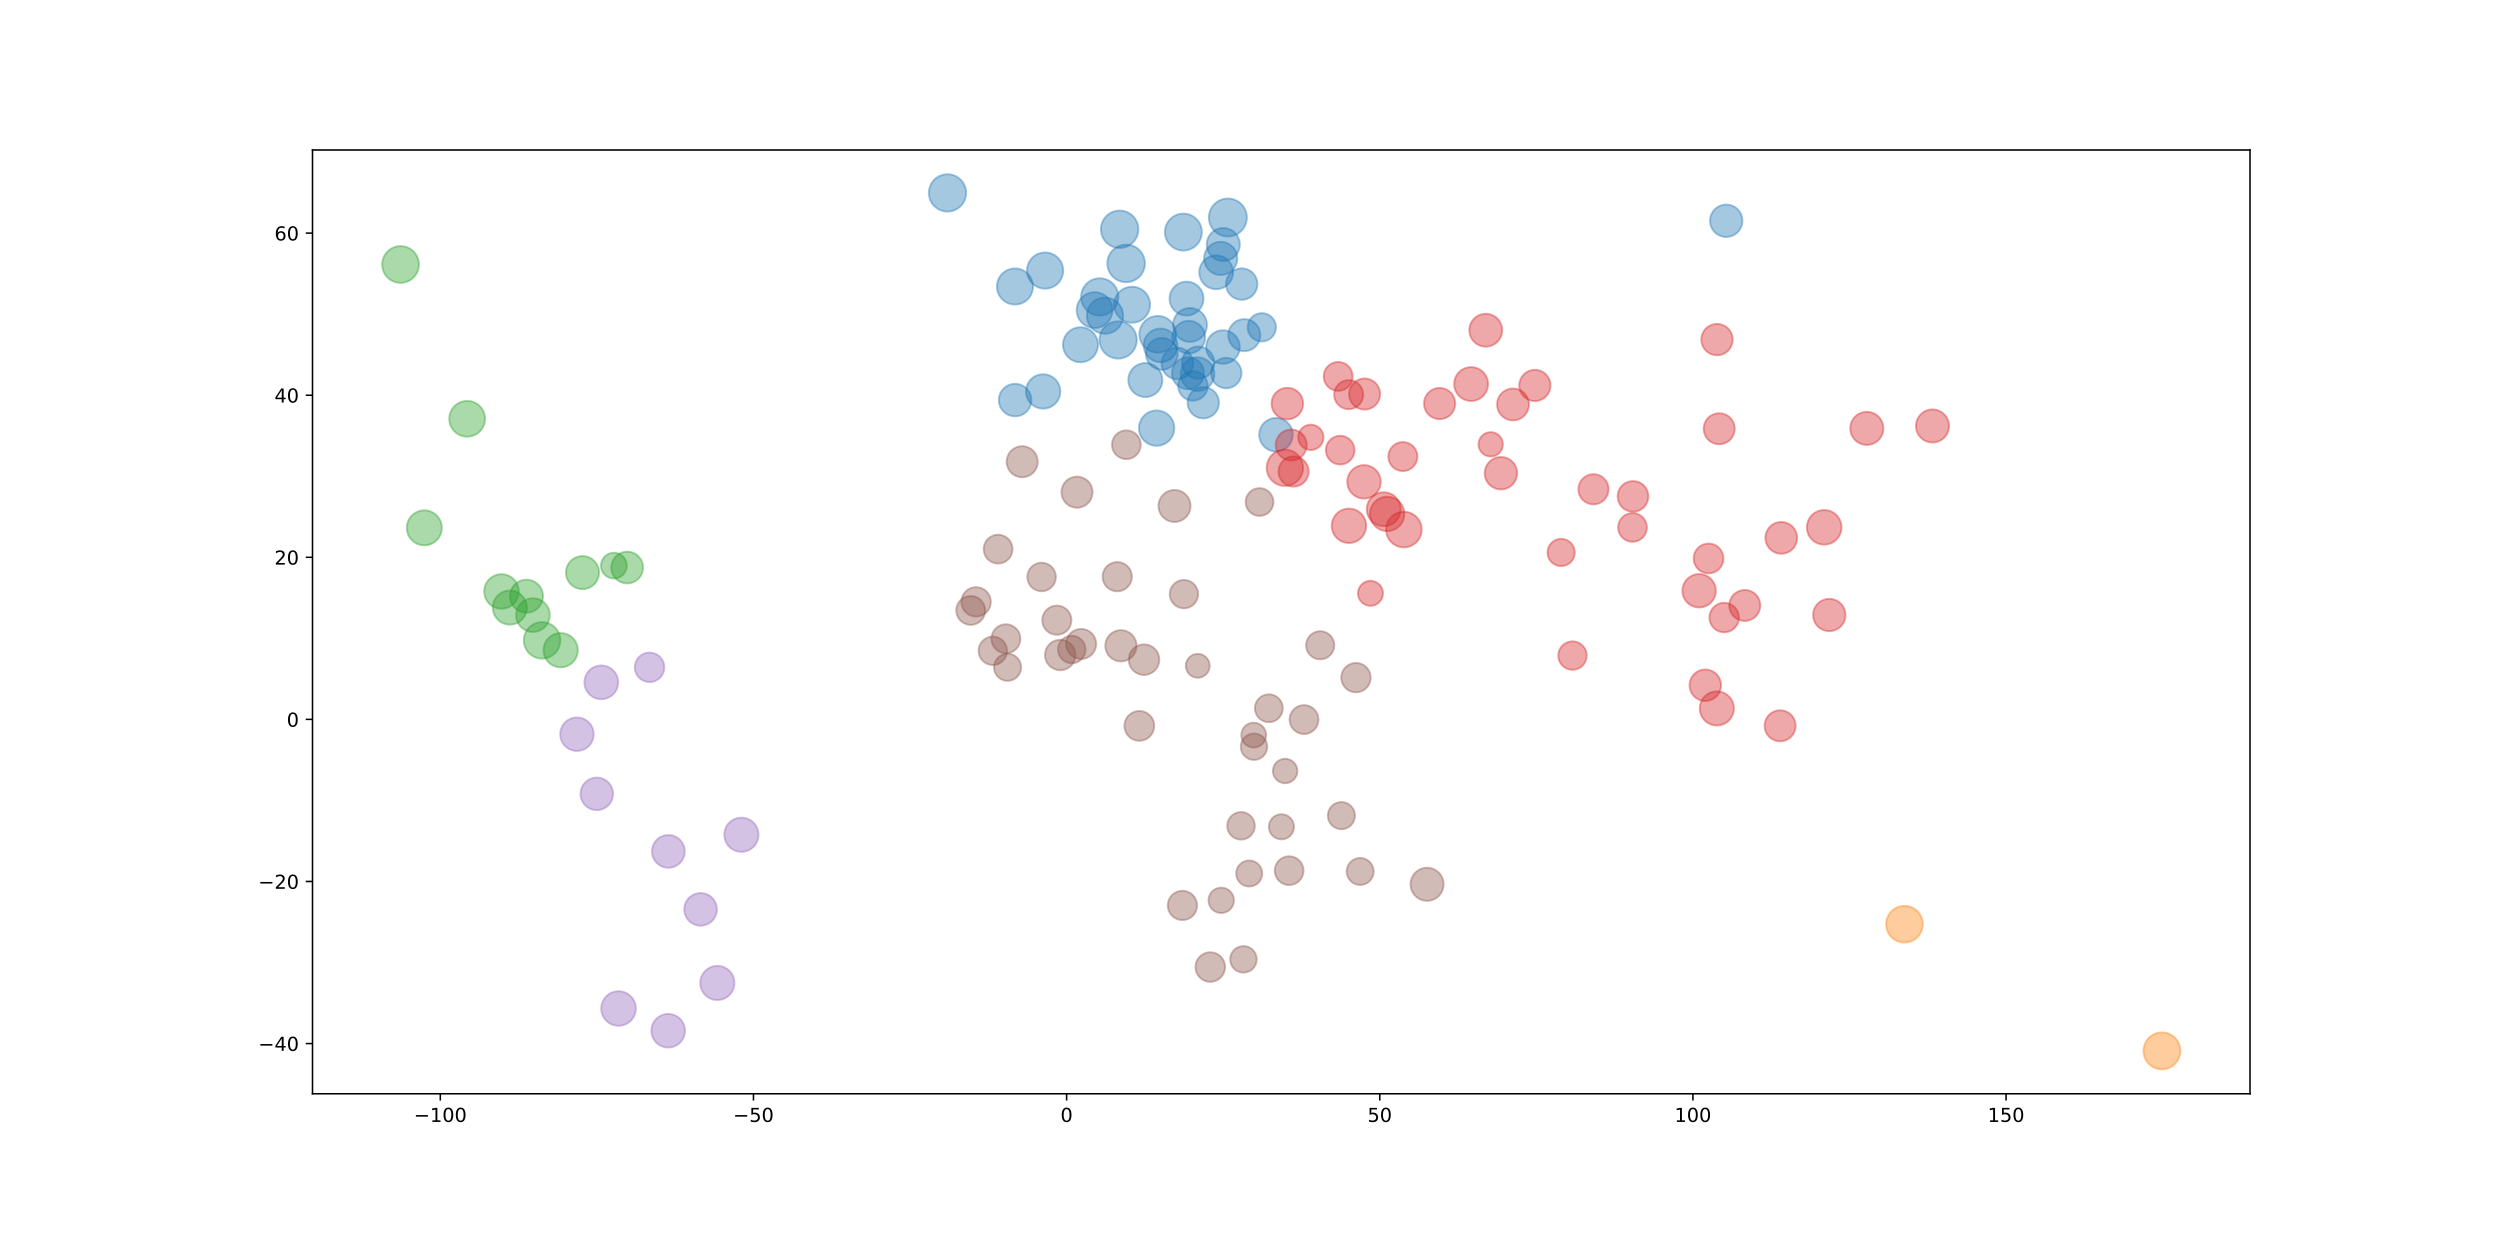 <?xml version="1.0" encoding="utf-8" standalone="no"?>
<!DOCTYPE svg PUBLIC "-//W3C//DTD SVG 1.1//EN"
  "http://www.w3.org/Graphics/SVG/1.1/DTD/svg11.dtd">
<!-- Created with matplotlib (https://matplotlib.org/) -->
<svg height="648pt" version="1.1" viewBox="0 0 1296 648" width="1296pt" xmlns="http://www.w3.org/2000/svg" xmlns:xlink="http://www.w3.org/1999/xlink">
 <defs>
  <style type="text/css">
*{stroke-linecap:butt;stroke-linejoin:round;}
  </style>
 </defs>
 <g id="figure_1">
  <g id="patch_1">
   <path d="M 0 648 
L 1296 648 
L 1296 0 
L 0 0 
z
" style="fill:#ffffff;"/>
  </g>
  <g id="axes_1">
   <g id="patch_2">
    <path d="M 162 567 
L 1166.4 567 
L 1166.4 77.76 
L 162 77.76 
z
" style="fill:#ffffff;"/>
   </g>
   <g id="PathCollection_1">
    <path clip-path="url(#p0263b389f9)" d="M 636.533 122.62 
C 639.146 122.62 641.653 121.582 643.501 119.734 
C 645.349 117.886 646.388 115.379 646.388 112.766 
C 646.388 110.152 645.349 107.645 643.501 105.797 
C 641.653 103.949 639.146 102.911 636.533 102.911 
C 633.92 102.911 631.413 103.949 629.565 105.797 
C 627.717 107.645 626.678 110.152 626.678 112.766 
C 626.678 115.379 627.717 117.886 629.565 119.734 
C 631.413 121.582 633.92 122.62 636.533 122.62 
z
" style="fill:#1f77b4;fill-opacity:0.4;stroke:#1f77b4;stroke-opacity:0.4;"/>
    <path clip-path="url(#p0263b389f9)" d="M 583.785 146.293 
C 586.37 146.293 588.849 145.266 590.677 143.438 
C 592.505 141.61 593.532 139.131 593.532 136.546 
C 593.532 133.961 592.505 131.482 590.677 129.654 
C 588.849 127.826 586.37 126.799 583.785 126.799 
C 581.2 126.799 578.721 127.826 576.893 129.654 
C 575.065 131.482 574.038 133.961 574.038 136.546 
C 574.038 139.131 575.065 141.61 576.893 143.438 
C 578.721 145.266 581.2 146.293 583.785 146.293 
z
" style="fill:#1f77b4;fill-opacity:0.4;stroke:#1f77b4;stroke-opacity:0.4;"/>
    <path clip-path="url(#p0263b389f9)" d="M 580.432 128.584 
C 583.009 128.584 585.481 127.56 587.303 125.737 
C 589.125 123.915 590.149 121.443 590.149 118.866 
C 590.149 116.289 589.125 113.817 587.303 111.995 
C 585.481 110.173 583.009 109.149 580.432 109.149 
C 577.855 109.149 575.383 110.173 573.561 111.995 
C 571.738 113.817 570.715 116.289 570.715 118.866 
C 570.715 121.443 571.738 123.915 573.561 125.737 
C 575.383 127.56 577.855 128.584 580.432 128.584 
z
" style="fill:#1f77b4;fill-opacity:0.4;stroke:#1f77b4;stroke-opacity:0.4;"/>
    <path clip-path="url(#p0263b389f9)" d="M 491.18 109.677 
C 493.746 109.677 496.208 108.657 498.023 106.842 
C 499.838 105.027 500.858 102.565 500.858 99.998 
C 500.858 97.431 499.838 94.969 498.023 93.154 
C 496.208 91.339 493.746 90.32 491.18 90.32 
C 488.613 90.32 486.151 91.339 484.336 93.154 
C 482.521 94.969 481.501 97.431 481.501 99.998 
C 481.501 102.565 482.521 105.027 484.336 106.842 
C 486.151 108.657 488.613 109.677 491.18 109.677 
z
" style="fill:#1f77b4;fill-opacity:0.4;stroke:#1f77b4;stroke-opacity:0.4;"/>
    <path clip-path="url(#p0263b389f9)" d="M 570.115 163.577 
C 572.681 163.577 575.142 162.558 576.956 160.744 
C 578.77 158.929 579.789 156.468 579.789 153.902 
C 579.789 151.337 578.77 148.876 576.956 147.061 
C 575.142 145.247 572.681 144.228 570.115 144.228 
C 567.549 144.228 565.088 145.247 563.274 147.061 
C 561.459 148.876 560.44 151.337 560.44 153.902 
C 560.44 156.468 561.459 158.929 563.274 160.744 
C 565.088 162.558 567.549 163.577 570.115 163.577 
z
" style="fill:#1f77b4;fill-opacity:0.4;stroke:#1f77b4;stroke-opacity:0.4;"/>
    <path clip-path="url(#p0263b389f9)" d="M 579.648 185.9 
C 582.212 185.9 584.672 184.881 586.485 183.067 
C 588.299 181.254 589.318 178.794 589.318 176.23 
C 589.318 173.666 588.299 171.206 586.485 169.393 
C 584.672 167.579 582.212 166.56 579.648 166.56 
C 577.084 166.56 574.624 167.579 572.811 169.393 
C 570.997 171.206 569.978 173.666 569.978 176.23 
C 569.978 178.794 570.997 181.254 572.811 183.067 
C 574.624 184.881 577.084 185.9 579.648 185.9 
z
" style="fill:#1f77b4;fill-opacity:0.4;stroke:#1f77b4;stroke-opacity:0.4;"/>
    <path clip-path="url(#p0263b389f9)" d="M 613.466 129.892 
C 616.007 129.892 618.444 128.882 620.241 127.085 
C 622.037 125.289 623.047 122.852 623.047 120.311 
C 623.047 117.77 622.037 115.333 620.241 113.536 
C 618.444 111.74 616.007 110.73 613.466 110.73 
C 610.925 110.73 608.488 111.74 606.692 113.536 
C 604.895 115.333 603.885 117.77 603.885 120.311 
C 603.885 122.852 604.895 125.289 606.692 127.085 
C 608.488 128.882 610.925 129.892 613.466 129.892 
z
" style="fill:#1f77b4;fill-opacity:0.4;stroke:#1f77b4;stroke-opacity:0.4;"/>
    <path clip-path="url(#p0263b389f9)" d="M 600.176 182.814 
C 602.7 182.814 605.121 181.812 606.905 180.027 
C 608.69 178.242 609.693 175.821 609.693 173.297 
C 609.693 170.773 608.69 168.352 606.905 166.568 
C 605.121 164.783 602.7 163.78 600.176 163.78 
C 597.652 163.78 595.231 164.783 593.446 166.568 
C 591.661 168.352 590.659 170.773 590.659 173.297 
C 590.659 175.821 591.661 178.242 593.446 180.027 
C 595.231 181.812 597.652 182.814 600.176 182.814 
z
" style="fill:#1f77b4;fill-opacity:0.4;stroke:#1f77b4;stroke-opacity:0.4;"/>
    <path clip-path="url(#p0263b389f9)" d="M 572.837 173.052 
C 575.333 173.052 577.728 172.061 579.493 170.295 
C 581.259 168.53 582.251 166.135 582.251 163.638 
C 582.251 161.142 581.259 158.747 579.493 156.982 
C 577.728 155.216 575.333 154.224 572.837 154.224 
C 570.34 154.224 567.945 155.216 566.18 156.982 
C 564.414 158.747 563.422 161.142 563.422 163.638 
C 563.422 166.135 564.414 168.53 566.18 170.295 
C 567.945 172.061 570.34 173.052 572.837 173.052 
z
" style="fill:#1f77b4;fill-opacity:0.4;stroke:#1f77b4;stroke-opacity:0.4;"/>
    <path clip-path="url(#p0263b389f9)" d="M 541.78 149.658 
C 544.27 149.658 546.659 148.668 548.419 146.907 
C 550.18 145.146 551.17 142.758 551.17 140.268 
C 551.17 137.777 550.18 135.389 548.419 133.628 
C 546.659 131.867 544.27 130.877 541.78 130.877 
C 539.289 130.877 536.901 131.867 535.14 133.628 
C 533.379 135.389 532.389 137.777 532.389 140.268 
C 532.389 142.758 533.379 145.146 535.14 146.907 
C 536.901 148.668 539.289 149.658 541.78 149.658 
z
" style="fill:#1f77b4;fill-opacity:0.4;stroke:#1f77b4;stroke-opacity:0.4;"/>
    <path clip-path="url(#p0263b389f9)" d="M 526.17 157.892 
C 528.654 157.892 531.037 156.905 532.794 155.148 
C 534.551 153.391 535.538 151.008 535.538 148.524 
C 535.538 146.039 534.551 143.656 532.794 141.899 
C 531.037 140.143 528.654 139.156 526.17 139.156 
C 523.685 139.156 521.302 140.143 519.545 141.899 
C 517.788 143.656 516.801 146.039 516.801 148.524 
C 516.801 151.008 517.788 153.391 519.545 155.148 
C 521.302 156.905 523.685 157.892 526.17 157.892 
z
" style="fill:#1f77b4;fill-opacity:0.4;stroke:#1f77b4;stroke-opacity:0.4;"/>
    <path clip-path="url(#p0263b389f9)" d="M 586.869 167.309 
C 589.347 167.309 591.724 166.324 593.476 164.572 
C 595.228 162.82 596.213 160.443 596.213 157.965 
C 596.213 155.487 595.228 153.11 593.476 151.358 
C 591.724 149.605 589.347 148.621 586.869 148.621 
C 584.391 148.621 582.014 149.605 580.262 151.358 
C 578.509 153.11 577.525 155.487 577.525 157.965 
C 577.525 160.443 578.509 162.82 580.262 164.572 
C 582.014 166.324 584.391 167.309 586.869 167.309 
z
" style="fill:#1f77b4;fill-opacity:0.4;stroke:#1f77b4;stroke-opacity:0.4;"/>
    <path clip-path="url(#p0263b389f9)" d="M 567.448 170.048 
C 569.915 170.048 572.282 169.068 574.026 167.323 
C 575.77 165.579 576.751 163.212 576.751 160.745 
C 576.751 158.278 575.77 155.912 574.026 154.167 
C 572.282 152.423 569.915 151.443 567.448 151.443 
C 564.981 151.443 562.615 152.423 560.87 154.167 
C 559.126 155.912 558.146 158.278 558.146 160.745 
C 558.146 163.212 559.126 165.579 560.87 167.323 
C 562.615 169.068 564.981 170.048 567.448 170.048 
z
" style="fill:#1f77b4;fill-opacity:0.4;stroke:#1f77b4;stroke-opacity:0.4;"/>
    <path clip-path="url(#p0263b389f9)" d="M 599.609 231.112 
C 602.04 231.112 604.373 230.146 606.092 228.427 
C 607.812 226.707 608.778 224.375 608.778 221.943 
C 608.778 219.511 607.812 217.179 606.092 215.459 
C 604.373 213.74 602.04 212.774 599.609 212.774 
C 597.177 212.774 594.845 213.74 593.125 215.459 
C 591.406 217.179 590.439 219.511 590.439 221.943 
C 590.439 224.375 591.406 226.707 593.125 228.427 
C 594.845 230.146 597.177 231.112 599.609 231.112 
z
" style="fill:#1f77b4;fill-opacity:0.4;stroke:#1f77b4;stroke-opacity:0.4;"/>
    <path clip-path="url(#p0263b389f9)" d="M 560.123 187.789 
C 562.53 187.789 564.839 186.832 566.542 185.13 
C 568.244 183.428 569.2 181.118 569.2 178.711 
C 569.2 176.304 568.244 173.995 566.542 172.292 
C 564.839 170.59 562.53 169.634 560.123 169.634 
C 557.715 169.634 555.406 170.59 553.704 172.292 
C 552.002 173.995 551.045 176.304 551.045 178.711 
C 551.045 181.118 552.002 183.428 553.704 185.13 
C 555.406 186.832 557.715 187.789 560.123 187.789 
z
" style="fill:#1f77b4;fill-opacity:0.4;stroke:#1f77b4;stroke-opacity:0.4;"/>
    <path clip-path="url(#p0263b389f9)" d="M 540.763 211.839 
C 543.126 211.839 545.393 210.9 547.064 209.229 
C 548.736 207.558 549.675 205.291 549.675 202.927 
C 549.675 200.564 548.736 198.297 547.064 196.625 
C 545.393 194.954 543.126 194.015 540.763 194.015 
C 538.399 194.015 536.132 194.954 534.461 196.625 
C 532.79 198.297 531.851 200.564 531.851 202.927 
C 531.851 205.291 532.79 207.558 534.461 209.229 
C 536.132 210.9 538.399 211.839 540.763 211.839 
z
" style="fill:#1f77b4;fill-opacity:0.4;stroke:#1f77b4;stroke-opacity:0.4;"/>
    <path clip-path="url(#p0263b389f9)" d="M 593.738 205.83 
C 596.077 205.83 598.321 204.901 599.975 203.247 
C 601.629 201.593 602.558 199.35 602.558 197.011 
C 602.558 194.672 601.629 192.428 599.975 190.774 
C 598.321 189.12 596.077 188.191 593.738 188.191 
C 591.399 188.191 589.156 189.12 587.502 190.774 
C 585.848 192.428 584.919 194.672 584.919 197.011 
C 584.919 199.35 585.848 201.593 587.502 203.247 
C 589.156 204.901 591.399 205.83 593.738 205.83 
z
" style="fill:#1f77b4;fill-opacity:0.4;stroke:#1f77b4;stroke-opacity:0.4;"/>
    <path clip-path="url(#p0263b389f9)" d="M 616.893 177.256 
C 619.227 177.256 621.466 176.329 623.117 174.678 
C 624.768 173.027 625.695 170.788 625.695 168.454 
C 625.695 166.12 624.768 163.881 623.117 162.23 
C 621.466 160.58 619.227 159.652 616.893 159.652 
C 614.559 159.652 612.32 160.58 610.669 162.23 
C 609.019 163.881 608.091 166.12 608.091 168.454 
C 608.091 170.788 609.019 173.027 610.669 174.678 
C 612.32 176.329 614.559 177.256 616.893 177.256 
z
" style="fill:#1f77b4;fill-opacity:0.4;stroke:#1f77b4;stroke-opacity:0.4;"/>
    <path clip-path="url(#p0263b389f9)" d="M 615.095 163.589 
C 617.426 163.589 619.662 162.663 621.311 161.014 
C 622.959 159.366 623.885 157.129 623.885 154.798 
C 623.885 152.467 622.959 150.231 621.311 148.582 
C 619.662 146.934 617.426 146.008 615.095 146.008 
C 612.763 146.008 610.527 146.934 608.879 148.582 
C 607.23 150.231 606.304 152.467 606.304 154.798 
C 606.304 157.129 607.23 159.366 608.879 161.014 
C 610.527 162.663 612.763 163.589 615.095 163.589 
z
" style="fill:#1f77b4;fill-opacity:0.4;stroke:#1f77b4;stroke-opacity:0.4;"/>
    <path clip-path="url(#p0263b389f9)" d="M 630.472 149.911 
C 632.797 149.911 635.027 148.987 636.671 147.343 
C 638.315 145.699 639.239 143.469 639.239 141.144 
C 639.239 138.819 638.315 136.589 636.671 134.945 
C 635.027 133.301 632.797 132.377 630.472 132.377 
C 628.147 132.377 625.917 133.301 624.272 134.945 
C 622.628 136.589 621.705 138.819 621.705 141.144 
C 621.705 143.469 622.628 145.699 624.272 147.343 
C 625.917 148.987 628.147 149.911 630.472 149.911 
z
" style="fill:#1f77b4;fill-opacity:0.4;stroke:#1f77b4;stroke-opacity:0.4;"/>
    <path clip-path="url(#p0263b389f9)" d="M 601.622 187.777 
C 603.941 187.777 606.166 186.856 607.805 185.216 
C 609.445 183.576 610.367 181.351 610.367 179.032 
C 610.367 176.713 609.445 174.488 607.805 172.848 
C 606.166 171.208 603.941 170.287 601.622 170.287 
C 599.303 170.287 597.078 171.208 595.438 172.848 
C 593.798 174.488 592.877 176.713 592.877 179.032 
C 592.877 181.351 593.798 183.576 595.438 185.216 
C 597.078 186.856 599.303 187.777 601.622 187.777 
z
" style="fill:#1f77b4;fill-opacity:0.4;stroke:#1f77b4;stroke-opacity:0.4;"/>
    <path clip-path="url(#p0263b389f9)" d="M 620.802 202.673 
C 623.118 202.673 625.339 201.753 626.977 200.115 
C 628.614 198.478 629.534 196.257 629.534 193.941 
C 629.534 191.625 628.614 189.404 626.977 187.766 
C 625.339 186.129 623.118 185.209 620.802 185.209 
C 618.486 185.209 616.265 186.129 614.627 187.766 
C 612.99 189.404 612.07 191.625 612.07 193.941 
C 612.07 196.257 612.99 198.478 614.627 200.115 
C 616.265 201.753 618.486 202.673 620.802 202.673 
z
" style="fill:#1f77b4;fill-opacity:0.4;stroke:#1f77b4;stroke-opacity:0.4;"/>
    <path clip-path="url(#p0263b389f9)" d="M 633.996 188.617 
C 636.306 188.617 638.522 187.699 640.155 186.066 
C 641.789 184.432 642.707 182.216 642.707 179.906 
C 642.707 177.596 641.789 175.38 640.155 173.747 
C 638.522 172.113 636.306 171.196 633.996 171.196 
C 631.686 171.196 629.47 172.113 627.837 173.747 
C 626.203 175.38 625.285 177.596 625.285 179.906 
C 625.285 182.216 626.203 184.432 627.837 186.066 
C 629.47 187.699 631.686 188.617 633.996 188.617 
z
" style="fill:#1f77b4;fill-opacity:0.4;stroke:#1f77b4;stroke-opacity:0.4;"/>
    <path clip-path="url(#p0263b389f9)" d="M 661.474 234.044 
C 663.779 234.044 665.99 233.128 667.621 231.498 
C 669.251 229.867 670.167 227.656 670.167 225.351 
C 670.167 223.045 669.251 220.834 667.621 219.203 
C 665.99 217.573 663.779 216.657 661.474 216.657 
C 659.168 216.657 656.957 217.573 655.326 219.203 
C 653.696 220.834 652.78 223.045 652.78 225.351 
C 652.78 227.656 653.696 229.867 655.326 231.498 
C 656.957 233.128 659.168 234.044 661.474 234.044 
z
" style="fill:#1f77b4;fill-opacity:0.4;stroke:#1f77b4;stroke-opacity:0.4;"/>
    <path clip-path="url(#p0263b389f9)" d="M 632.816 142.576 
C 635.101 142.576 637.293 141.668 638.909 140.052 
C 640.525 138.436 641.432 136.244 641.432 133.959 
C 641.432 131.674 640.525 129.482 638.909 127.866 
C 637.293 126.25 635.101 125.342 632.816 125.342 
C 630.53 125.342 628.338 126.25 626.723 127.866 
C 625.107 129.482 624.199 131.674 624.199 133.959 
C 624.199 136.244 625.107 138.436 626.723 140.052 
C 628.338 141.668 630.53 142.576 632.816 142.576 
z
" style="fill:#1f77b4;fill-opacity:0.4;stroke:#1f77b4;stroke-opacity:0.4;"/>
    <path clip-path="url(#p0263b389f9)" d="M 634.148 135.334 
C 636.424 135.334 638.608 134.429 640.217 132.82 
C 641.827 131.21 642.731 129.027 642.731 126.751 
C 642.731 124.475 641.827 122.292 640.217 120.682 
C 638.608 119.073 636.424 118.168 634.148 118.168 
C 631.872 118.168 629.689 119.073 628.079 120.682 
C 626.47 122.292 625.565 124.475 625.565 126.751 
C 625.565 129.027 626.47 131.21 628.079 132.82 
C 629.689 134.429 631.872 135.334 634.148 135.334 
z
" style="fill:#1f77b4;fill-opacity:0.4;stroke:#1f77b4;stroke-opacity:0.4;"/>
    <path clip-path="url(#p0263b389f9)" d="M 616.258 183.267 
C 618.508 183.267 620.666 182.373 622.257 180.782 
C 623.848 179.191 624.741 177.033 624.741 174.783 
C 624.741 172.534 623.848 170.375 622.257 168.785 
C 620.666 167.194 618.508 166.3 616.258 166.3 
C 614.008 166.3 611.85 167.194 610.259 168.785 
C 608.668 170.375 607.774 172.534 607.774 174.783 
C 607.774 177.033 608.668 179.191 610.259 180.782 
C 611.85 182.373 614.008 183.267 616.258 183.267 
z
" style="fill:#1f77b4;fill-opacity:0.4;stroke:#1f77b4;stroke-opacity:0.4;"/>
    <path clip-path="url(#p0263b389f9)" d="M 526.233 215.832 
C 528.47 215.832 530.616 214.943 532.198 213.361 
C 533.78 211.78 534.668 209.634 534.668 207.396 
C 534.668 205.159 533.78 203.013 532.198 201.431 
C 530.616 199.85 528.47 198.961 526.233 198.961 
C 523.995 198.961 521.85 199.85 520.268 201.431 
C 518.686 203.013 517.797 205.159 517.797 207.396 
C 517.797 209.634 518.686 211.78 520.268 213.361 
C 521.85 214.943 523.995 215.832 526.233 215.832 
z
" style="fill:#1f77b4;fill-opacity:0.4;stroke:#1f77b4;stroke-opacity:0.4;"/>
    <path clip-path="url(#p0263b389f9)" d="M 894.878 122.849 
C 897.107 122.849 899.244 121.964 900.82 120.388 
C 902.396 118.812 903.281 116.675 903.281 114.447 
C 903.281 112.218 902.396 110.081 900.82 108.505 
C 899.244 106.93 897.107 106.044 894.878 106.044 
C 892.65 106.044 890.513 106.93 888.937 108.505 
C 887.361 110.081 886.476 112.218 886.476 114.447 
C 886.476 116.675 887.361 118.812 888.937 120.388 
C 890.513 121.964 892.65 122.849 894.878 122.849 
z
" style="fill:#1f77b4;fill-opacity:0.4;stroke:#1f77b4;stroke-opacity:0.4;"/>
    <path clip-path="url(#p0263b389f9)" d="M 621.136 196.369 
C 623.355 196.369 625.484 195.488 627.054 193.918 
C 628.623 192.349 629.505 190.22 629.505 188.001 
C 629.505 185.781 628.623 183.652 627.054 182.083 
C 625.484 180.514 623.355 179.632 621.136 179.632 
C 618.917 179.632 616.788 180.514 615.218 182.083 
C 613.649 183.652 612.767 185.781 612.767 188.001 
C 612.767 190.22 613.649 192.349 615.218 193.918 
C 616.788 195.488 618.917 196.369 621.136 196.369 
z
" style="fill:#1f77b4;fill-opacity:0.4;stroke:#1f77b4;stroke-opacity:0.4;"/>
    <path clip-path="url(#p0263b389f9)" d="M 645.045 182.05 
C 647.25 182.05 649.365 181.174 650.924 179.615 
C 652.483 178.056 653.359 175.942 653.359 173.737 
C 653.359 171.532 652.483 169.417 650.924 167.858 
C 649.365 166.299 647.25 165.423 645.045 165.423 
C 642.84 165.423 640.726 166.299 639.167 167.858 
C 637.608 169.417 636.732 171.532 636.732 173.737 
C 636.732 175.942 637.608 178.056 639.167 179.615 
C 640.726 181.174 642.84 182.05 645.045 182.05 
z
" style="fill:#1f77b4;fill-opacity:0.4;stroke:#1f77b4;stroke-opacity:0.4;"/>
    <path clip-path="url(#p0263b389f9)" d="M 615.839 201.804 
C 618.043 201.804 620.156 200.929 621.714 199.371 
C 623.272 197.812 624.148 195.699 624.148 193.495 
C 624.148 191.292 623.272 189.178 621.714 187.62 
C 620.156 186.062 618.043 185.186 615.839 185.186 
C 613.636 185.186 611.522 186.062 609.964 187.62 
C 608.406 189.178 607.53 191.292 607.53 193.495 
C 607.53 195.699 608.406 197.812 609.964 199.371 
C 611.522 200.929 613.636 201.804 615.839 201.804 
z
" style="fill:#1f77b4;fill-opacity:0.4;stroke:#1f77b4;stroke-opacity:0.4;"/>
    <path clip-path="url(#p0263b389f9)" d="M 602.286 191.689 
C 604.471 191.689 606.567 190.821 608.113 189.275 
C 609.658 187.73 610.526 185.634 610.526 183.449 
C 610.526 181.263 609.658 179.167 608.113 177.622 
C 606.567 176.077 604.471 175.208 602.286 175.208 
C 600.101 175.208 598.004 176.077 596.459 177.622 
C 594.914 179.167 594.046 181.263 594.046 183.449 
C 594.046 185.634 594.914 187.73 596.459 189.275 
C 598.004 190.821 600.101 191.689 602.286 191.689 
z
" style="fill:#1f77b4;fill-opacity:0.4;stroke:#1f77b4;stroke-opacity:0.4;"/>
    <path clip-path="url(#p0263b389f9)" d="M 610.335 196.629 
C 612.511 196.629 614.598 195.764 616.137 194.225 
C 617.675 192.687 618.54 190.599 618.54 188.423 
C 618.54 186.247 617.675 184.16 616.137 182.621 
C 614.598 181.083 612.511 180.218 610.335 180.218 
C 608.159 180.218 606.072 181.083 604.533 182.621 
C 602.994 184.16 602.13 186.247 602.13 188.423 
C 602.13 190.599 602.994 192.687 604.533 194.225 
C 606.072 195.764 608.159 196.629 610.335 196.629 
z
" style="fill:#1f77b4;fill-opacity:0.4;stroke:#1f77b4;stroke-opacity:0.4;"/>
    <path clip-path="url(#p0263b389f9)" d="M 643.693 155.433 
C 645.856 155.433 647.931 154.574 649.461 153.044 
C 650.99 151.515 651.85 149.44 651.85 147.276 
C 651.85 145.113 650.99 143.038 649.461 141.508 
C 647.931 139.979 645.856 139.119 643.693 139.119 
C 641.53 139.119 639.455 139.979 637.925 141.508 
C 636.395 143.038 635.536 145.113 635.536 147.276 
C 635.536 149.44 636.395 151.515 637.925 153.044 
C 639.455 154.574 641.53 155.433 643.693 155.433 
z
" style="fill:#1f77b4;fill-opacity:0.4;stroke:#1f77b4;stroke-opacity:0.4;"/>
    <path clip-path="url(#p0263b389f9)" d="M 623.793 216.894 
C 625.949 216.894 628.017 216.038 629.542 214.513 
C 631.066 212.989 631.923 210.921 631.923 208.765 
C 631.923 206.609 631.066 204.541 629.542 203.016 
C 628.017 201.492 625.949 200.635 623.793 200.635 
C 621.637 200.635 619.569 201.492 618.045 203.016 
C 616.52 204.541 615.664 206.609 615.664 208.765 
C 615.664 210.921 616.52 212.989 618.045 214.513 
C 619.569 216.038 621.637 216.894 623.793 216.894 
z
" style="fill:#1f77b4;fill-opacity:0.4;stroke:#1f77b4;stroke-opacity:0.4;"/>
    <path clip-path="url(#p0263b389f9)" d="M 635.681 201.304 
C 637.78 201.304 639.793 200.47 641.278 198.986 
C 642.762 197.502 643.596 195.488 643.596 193.389 
C 643.596 191.29 642.762 189.277 641.278 187.793 
C 639.793 186.309 637.78 185.475 635.681 185.475 
C 633.582 185.475 631.569 186.309 630.085 187.793 
C 628.601 189.277 627.767 191.29 627.767 193.389 
C 627.767 195.488 628.601 197.502 630.085 198.986 
C 631.569 200.47 633.582 201.304 635.681 201.304 
z
" style="fill:#1f77b4;fill-opacity:0.4;stroke:#1f77b4;stroke-opacity:0.4;"/>
    <path clip-path="url(#p0263b389f9)" d="M 618.417 207.71 
C 620.454 207.71 622.407 206.901 623.848 205.461 
C 625.288 204.02 626.097 202.067 626.097 200.03 
C 626.097 197.993 625.288 196.039 623.848 194.599 
C 622.407 193.159 620.454 192.349 618.417 192.349 
C 616.38 192.349 614.426 193.159 612.986 194.599 
C 611.546 196.039 610.736 197.993 610.736 200.03 
C 610.736 202.067 611.546 204.02 612.986 205.461 
C 614.426 206.901 616.38 207.71 618.417 207.71 
z
" style="fill:#1f77b4;fill-opacity:0.4;stroke:#1f77b4;stroke-opacity:0.4;"/>
    <path clip-path="url(#p0263b389f9)" d="M 654.122 177.029 
C 656.074 177.029 657.945 176.254 659.325 174.874 
C 660.705 173.494 661.481 171.622 661.481 169.671 
C 661.481 167.719 660.705 165.847 659.325 164.467 
C 657.945 163.087 656.074 162.312 654.122 162.312 
C 652.17 162.312 650.299 163.087 648.919 164.467 
C 647.539 165.847 646.763 167.719 646.763 169.671 
C 646.763 171.622 647.539 173.494 648.919 174.874 
C 650.299 176.254 652.17 177.029 654.122 177.029 
z
" style="fill:#1f77b4;fill-opacity:0.4;stroke:#1f77b4;stroke-opacity:0.4;"/>
   </g>
   <g id="PathCollection_2">
    <path clip-path="url(#p0263b389f9)" d="M 1120.745 554.319 
C 1123.28 554.319 1125.711 553.312 1127.503 551.52 
C 1129.296 549.727 1130.303 547.296 1130.303 544.762 
C 1130.303 542.227 1129.296 539.796 1127.503 538.004 
C 1125.711 536.212 1123.28 535.205 1120.745 535.205 
C 1118.211 535.205 1115.78 536.212 1113.988 538.004 
C 1112.195 539.796 1111.188 542.227 1111.188 544.762 
C 1111.188 547.296 1112.195 549.727 1113.988 551.52 
C 1115.78 553.312 1118.211 554.319 1120.745 554.319 
z
" style="fill:#ff7f0e;fill-opacity:0.4;stroke:#ff7f0e;stroke-opacity:0.4;"/>
    <path clip-path="url(#p0263b389f9)" d="M 987.269 488.617 
C 989.79 488.617 992.208 487.616 993.99 485.833 
C 995.773 484.051 996.774 481.633 996.774 479.112 
C 996.774 476.591 995.773 474.173 993.99 472.391 
C 992.208 470.608 989.79 469.607 987.269 469.607 
C 984.748 469.607 982.33 470.608 980.548 472.391 
C 978.765 474.173 977.764 476.591 977.764 479.112 
C 977.764 481.633 978.765 484.051 980.548 485.833 
C 982.33 487.616 984.748 488.617 987.269 488.617 
z
" style="fill:#ff7f0e;fill-opacity:0.4;stroke:#ff7f0e;stroke-opacity:0.4;"/>
   </g>
   <g id="PathCollection_3">
    <path clip-path="url(#p0263b389f9)" d="M 207.655 146.645 
C 210.184 146.645 212.61 145.64 214.399 143.851 
C 216.188 142.063 217.193 139.636 217.193 137.107 
C 217.193 134.577 216.188 132.151 214.399 130.362 
C 212.61 128.574 210.184 127.569 207.655 127.569 
C 205.125 127.569 202.699 128.574 200.91 130.362 
C 199.121 132.151 198.116 134.577 198.116 137.107 
C 198.116 139.636 199.121 142.063 200.91 143.851 
C 202.699 145.64 205.125 146.645 207.655 146.645 
z
" style="fill:#2ca02c;fill-opacity:0.4;stroke:#2ca02c;stroke-opacity:0.4;"/>
    <path clip-path="url(#p0263b389f9)" d="M 281.009 341.434 
C 283.52 341.434 285.927 340.436 287.702 338.662 
C 289.477 336.887 290.474 334.479 290.474 331.969 
C 290.474 329.459 289.477 327.051 287.702 325.276 
C 285.927 323.501 283.52 322.504 281.009 322.504 
C 278.499 322.504 276.092 323.501 274.317 325.276 
C 272.542 327.051 271.544 329.459 271.544 331.969 
C 271.544 334.479 272.542 336.887 274.317 338.662 
C 276.092 340.436 278.499 341.434 281.009 341.434 
z
" style="fill:#2ca02c;fill-opacity:0.4;stroke:#2ca02c;stroke-opacity:0.4;"/>
    <path clip-path="url(#p0263b389f9)" d="M 242.18 226.382 
C 244.642 226.382 247.003 225.404 248.743 223.663 
C 250.484 221.923 251.462 219.561 251.462 217.1 
C 251.462 214.638 250.484 212.277 248.743 210.537 
C 247.003 208.796 244.642 207.818 242.18 207.818 
C 239.719 207.818 237.357 208.796 235.617 210.537 
C 233.876 212.277 232.898 214.638 232.898 217.1 
C 232.898 219.561 233.876 221.923 235.617 223.663 
C 237.357 225.404 239.719 226.382 242.18 226.382 
z
" style="fill:#2ca02c;fill-opacity:0.4;stroke:#2ca02c;stroke-opacity:0.4;"/>
    <path clip-path="url(#p0263b389f9)" d="M 219.973 282.711 
C 222.381 282.711 224.69 281.754 226.393 280.052 
C 228.095 278.349 229.052 276.039 229.052 273.631 
C 229.052 271.223 228.095 268.914 226.393 267.211 
C 224.69 265.509 222.381 264.552 219.973 264.552 
C 217.565 264.552 215.255 265.509 213.552 267.211 
C 211.85 268.914 210.893 271.223 210.893 273.631 
C 210.893 276.039 211.85 278.349 213.552 280.052 
C 215.255 281.754 217.565 282.711 219.973 282.711 
z
" style="fill:#2ca02c;fill-opacity:0.4;stroke:#2ca02c;stroke-opacity:0.4;"/>
    <path clip-path="url(#p0263b389f9)" d="M 259.979 315.585 
C 262.358 315.585 264.639 314.64 266.321 312.958 
C 268.003 311.276 268.949 308.995 268.949 306.616 
C 268.949 304.237 268.003 301.956 266.321 300.274 
C 264.639 298.592 262.358 297.646 259.979 297.646 
C 257.6 297.646 255.319 298.592 253.637 300.274 
C 251.955 301.956 251.01 304.237 251.01 306.616 
C 251.01 308.995 251.955 311.276 253.637 312.958 
C 255.319 314.64 257.6 315.585 259.979 315.585 
z
" style="fill:#2ca02c;fill-opacity:0.4;stroke:#2ca02c;stroke-opacity:0.4;"/>
    <path clip-path="url(#p0263b389f9)" d="M 290.656 345.945 
C 293.014 345.945 295.275 345.009 296.942 343.342 
C 298.609 341.675 299.545 339.414 299.545 337.056 
C 299.545 334.699 298.609 332.438 296.942 330.771 
C 295.275 329.104 293.014 328.167 290.656 328.167 
C 288.299 328.167 286.038 329.104 284.371 330.771 
C 282.704 332.438 281.768 334.699 281.768 337.056 
C 281.768 339.414 282.704 341.675 284.371 343.342 
C 286.038 345.009 288.299 345.945 290.656 345.945 
z
" style="fill:#2ca02c;fill-opacity:0.4;stroke:#2ca02c;stroke-opacity:0.4;"/>
    <path clip-path="url(#p0263b389f9)" d="M 264.311 323.814 
C 266.656 323.814 268.905 322.883 270.563 321.225 
C 272.22 319.567 273.152 317.318 273.152 314.973 
C 273.152 312.629 272.22 310.38 270.563 308.722 
C 268.905 307.064 266.656 306.132 264.311 306.132 
C 261.966 306.132 259.717 307.064 258.06 308.722 
C 256.402 310.38 255.47 312.629 255.47 314.973 
C 255.47 317.318 256.402 319.567 258.06 321.225 
C 259.717 322.883 261.966 323.814 264.311 323.814 
z
" style="fill:#2ca02c;fill-opacity:0.4;stroke:#2ca02c;stroke-opacity:0.4;"/>
    <path clip-path="url(#p0263b389f9)" d="M 276.289 327.611 
C 278.606 327.611 280.828 326.691 282.466 325.052 
C 284.104 323.414 285.025 321.192 285.025 318.875 
C 285.025 316.559 284.104 314.337 282.466 312.698 
C 280.828 311.06 278.606 310.14 276.289 310.14 
C 273.973 310.14 271.75 311.06 270.112 312.698 
C 268.474 314.337 267.554 316.559 267.554 318.875 
C 267.554 321.192 268.474 323.414 270.112 325.052 
C 271.75 326.691 273.973 327.611 276.289 327.611 
z
" style="fill:#2ca02c;fill-opacity:0.4;stroke:#2ca02c;stroke-opacity:0.4;"/>
    <path clip-path="url(#p0263b389f9)" d="M 301.97 305.424 
C 304.246 305.424 306.428 304.52 308.037 302.91 
C 309.646 301.301 310.551 299.119 310.551 296.843 
C 310.551 294.568 309.646 292.385 308.037 290.776 
C 306.428 289.167 304.246 288.263 301.97 288.263 
C 299.695 288.263 297.512 289.167 295.903 290.776 
C 294.294 292.385 293.39 294.568 293.39 296.843 
C 293.39 299.119 294.294 301.301 295.903 302.91 
C 297.512 304.52 299.695 305.424 301.97 305.424 
z
" style="fill:#2ca02c;fill-opacity:0.4;stroke:#2ca02c;stroke-opacity:0.4;"/>
    <path clip-path="url(#p0263b389f9)" d="M 272.93 317.626 
C 275.2 317.626 277.377 316.724 278.982 315.119 
C 280.587 313.514 281.489 311.337 281.489 309.067 
C 281.489 306.797 280.587 304.62 278.982 303.015 
C 277.377 301.41 275.2 300.509 272.93 300.509 
C 270.66 300.509 268.483 301.41 266.878 303.015 
C 265.273 304.62 264.371 306.797 264.371 309.067 
C 264.371 311.337 265.273 313.514 266.878 315.119 
C 268.483 316.724 270.66 317.626 272.93 317.626 
z
" style="fill:#2ca02c;fill-opacity:0.4;stroke:#2ca02c;stroke-opacity:0.4;"/>
    <path clip-path="url(#p0263b389f9)" d="M 325.135 302.448 
C 327.319 302.448 329.414 301.58 330.958 300.036 
C 332.502 298.491 333.37 296.397 333.37 294.213 
C 333.37 292.029 332.502 289.934 330.958 288.39 
C 329.414 286.846 327.319 285.978 325.135 285.978 
C 322.951 285.978 320.856 286.846 319.312 288.39 
C 317.768 289.934 316.9 292.029 316.9 294.213 
C 316.9 296.397 317.768 298.491 319.312 300.036 
C 320.856 301.58 322.951 302.448 325.135 302.448 
z
" style="fill:#2ca02c;fill-opacity:0.4;stroke:#2ca02c;stroke-opacity:0.4;"/>
    <path clip-path="url(#p0263b389f9)" d="M 318.244 299.929 
C 320.022 299.929 321.728 299.222 322.985 297.965 
C 324.243 296.707 324.949 295.002 324.949 293.223 
C 324.949 291.445 324.243 289.739 322.985 288.482 
C 321.728 287.224 320.022 286.518 318.244 286.518 
C 316.465 286.518 314.76 287.224 313.502 288.482 
C 312.245 289.739 311.538 291.445 311.538 293.223 
C 311.538 295.002 312.245 296.707 313.502 297.965 
C 314.76 299.222 316.465 299.929 318.244 299.929 
z
" style="fill:#2ca02c;fill-opacity:0.4;stroke:#2ca02c;stroke-opacity:0.4;"/>
   </g>
   <g id="PathCollection_4">
    <path clip-path="url(#p0263b389f9)" d="M 666.09 251.94 
C 668.595 251.94 670.998 250.945 672.769 249.173 
C 674.541 247.402 675.536 244.999 675.536 242.493 
C 675.536 239.988 674.541 237.585 672.769 235.814 
C 670.998 234.042 668.595 233.047 666.09 233.047 
C 663.584 233.047 661.181 234.042 659.41 235.814 
C 657.638 237.585 656.643 239.988 656.643 242.493 
C 656.643 244.999 657.638 247.402 659.41 249.173 
C 661.181 250.945 663.584 251.94 666.09 251.94 
z
" style="fill:#d62728;fill-opacity:0.4;stroke:#d62728;stroke-opacity:0.4;"/>
    <path clip-path="url(#p0263b389f9)" d="M 727.765 283.752 
C 730.215 283.752 732.565 282.779 734.297 281.047 
C 736.029 279.315 737.002 276.965 737.002 274.515 
C 737.002 272.066 736.029 269.716 734.297 267.984 
C 732.565 266.252 730.215 265.279 727.765 265.279 
C 725.316 265.279 722.966 266.252 721.234 267.984 
C 719.502 269.716 718.529 272.066 718.529 274.515 
C 718.529 276.965 719.502 279.315 721.234 281.047 
C 722.966 282.779 725.316 283.752 727.765 283.752 
z
" style="fill:#d62728;fill-opacity:0.4;stroke:#d62728;stroke-opacity:0.4;"/>
    <path clip-path="url(#p0263b389f9)" d="M 945.663 282.342 
C 948.044 282.342 950.327 281.396 952.011 279.713 
C 953.694 278.029 954.64 275.746 954.64 273.365 
C 954.64 270.985 953.694 268.701 952.011 267.018 
C 950.327 265.335 948.044 264.389 945.663 264.389 
C 943.283 264.389 940.999 265.335 939.316 267.018 
C 937.633 268.701 936.687 270.985 936.687 273.365 
C 936.687 275.746 937.633 278.029 939.316 279.713 
C 940.999 281.396 943.283 282.342 945.663 282.342 
z
" style="fill:#d62728;fill-opacity:0.4;stroke:#d62728;stroke-opacity:0.4;"/>
    <path clip-path="url(#p0263b389f9)" d="M 699.296 281.502 
C 701.663 281.502 703.934 280.561 705.608 278.887 
C 707.282 277.213 708.223 274.942 708.223 272.575 
C 708.223 270.208 707.282 267.937 705.608 266.263 
C 703.934 264.589 701.663 263.648 699.296 263.648 
C 696.928 263.648 694.658 264.589 692.984 266.263 
C 691.31 267.937 690.369 270.208 690.369 272.575 
C 690.369 274.942 691.31 277.213 692.984 278.887 
C 694.658 280.561 696.928 281.502 699.296 281.502 
z
" style="fill:#d62728;fill-opacity:0.4;stroke:#d62728;stroke-opacity:0.4;"/>
    <path clip-path="url(#p0263b389f9)" d="M 719.116 275.33 
C 721.484 275.33 723.754 274.389 725.428 272.715 
C 727.102 271.042 728.042 268.771 728.042 266.404 
C 728.042 264.037 727.102 261.766 725.428 260.092 
C 723.754 258.418 721.484 257.478 719.116 257.478 
C 716.749 257.478 714.479 258.418 712.805 260.092 
C 711.131 261.766 710.19 264.037 710.19 266.404 
C 710.19 268.771 711.131 271.042 712.805 272.715 
C 714.479 274.389 716.749 275.33 719.116 275.33 
z
" style="fill:#d62728;fill-opacity:0.4;stroke:#d62728;stroke-opacity:0.4;"/>
    <path clip-path="url(#p0263b389f9)" d="M 890.012 376.094 
C 892.358 376.094 894.609 375.161 896.268 373.502 
C 897.927 371.843 898.859 369.593 898.859 367.246 
C 898.859 364.9 897.927 362.649 896.268 360.99 
C 894.609 359.331 892.358 358.399 890.012 358.399 
C 887.666 358.399 885.415 359.331 883.756 360.99 
C 882.097 362.649 881.165 364.9 881.165 367.246 
C 881.165 369.593 882.097 371.843 883.756 373.502 
C 885.415 375.161 887.666 376.094 890.012 376.094 
z
" style="fill:#d62728;fill-opacity:0.4;stroke:#d62728;stroke-opacity:0.4;"/>
    <path clip-path="url(#p0263b389f9)" d="M 717.343 272.788 
C 719.678 272.788 721.917 271.861 723.568 270.21 
C 725.218 268.559 726.146 266.32 726.146 263.986 
C 726.146 261.651 725.218 259.412 723.568 257.761 
C 721.917 256.11 719.678 255.183 717.343 255.183 
C 715.009 255.183 712.77 256.11 711.119 257.761 
C 709.468 259.412 708.541 261.651 708.541 263.986 
C 708.541 266.32 709.468 268.559 711.119 270.21 
C 712.77 271.861 715.009 272.788 717.343 272.788 
z
" style="fill:#d62728;fill-opacity:0.4;stroke:#d62728;stroke-opacity:0.4;"/>
    <path clip-path="url(#p0263b389f9)" d="M 762.627 207.873 
C 764.957 207.873 767.192 206.947 768.839 205.3 
C 770.487 203.652 771.412 201.418 771.412 199.088 
C 771.412 196.758 770.487 194.523 768.839 192.876 
C 767.192 191.229 764.957 190.303 762.627 190.303 
C 760.297 190.303 758.063 191.229 756.415 192.876 
C 754.768 194.523 753.842 196.758 753.842 199.088 
C 753.842 201.418 754.768 203.652 756.415 205.3 
C 758.063 206.947 760.297 207.873 762.627 207.873 
z
" style="fill:#d62728;fill-opacity:0.4;stroke:#d62728;stroke-opacity:0.4;"/>
    <path clip-path="url(#p0263b389f9)" d="M 707.097 258.455 
C 709.397 258.455 711.604 257.541 713.231 255.914 
C 714.858 254.288 715.772 252.081 715.772 249.78 
C 715.772 247.479 714.858 245.272 713.231 243.646 
C 711.604 242.019 709.397 241.105 707.097 241.105 
C 704.796 241.105 702.589 242.019 700.962 243.646 
C 699.335 245.272 698.421 247.479 698.421 249.78 
C 698.421 252.081 699.335 254.288 700.962 255.914 
C 702.589 257.541 704.796 258.455 707.097 258.455 
z
" style="fill:#d62728;fill-opacity:0.4;stroke:#d62728;stroke-opacity:0.4;"/>
    <path clip-path="url(#p0263b389f9)" d="M 880.832 314.918 
C 883.131 314.918 885.335 314.005 886.96 312.38 
C 888.585 310.755 889.498 308.55 889.498 306.252 
C 889.498 303.954 888.585 301.749 886.96 300.124 
C 885.335 298.499 883.131 297.586 880.832 297.586 
C 878.534 297.586 876.33 298.499 874.705 300.124 
C 873.079 301.749 872.166 303.954 872.166 306.252 
C 872.166 308.55 873.079 310.755 874.705 312.38 
C 876.33 314.005 878.534 314.918 880.832 314.918 
z
" style="fill:#d62728;fill-opacity:0.4;stroke:#d62728;stroke-opacity:0.4;"/>
    <path clip-path="url(#p0263b389f9)" d="M 967.762 230.652 
C 970.038 230.652 972.222 229.748 973.832 228.138 
C 975.442 226.528 976.346 224.344 976.346 222.068 
C 976.346 219.791 975.442 217.608 973.832 215.998 
C 972.222 214.388 970.038 213.484 967.762 213.484 
C 965.485 213.484 963.302 214.388 961.692 215.998 
C 960.082 217.608 959.178 219.791 959.178 222.068 
C 959.178 224.344 960.082 226.528 961.692 228.138 
C 963.302 229.748 965.485 230.652 967.762 230.652 
z
" style="fill:#d62728;fill-opacity:0.4;stroke:#d62728;stroke-opacity:0.4;"/>
    <path clip-path="url(#p0263b389f9)" d="M 1001.807 229.397 
C 1004.082 229.397 1006.264 228.494 1007.873 226.885 
C 1009.481 225.277 1010.385 223.095 1010.385 220.82 
C 1010.385 218.545 1009.481 216.363 1007.873 214.755 
C 1006.264 213.146 1004.082 212.242 1001.807 212.242 
C 999.533 212.242 997.351 213.146 995.742 214.755 
C 994.134 216.363 993.23 218.545 993.23 220.82 
C 993.23 223.095 994.134 225.277 995.742 226.885 
C 997.351 228.494 999.533 229.397 1001.807 229.397 
z
" style="fill:#d62728;fill-opacity:0.4;stroke:#d62728;stroke-opacity:0.4;"/>
    <path clip-path="url(#p0263b389f9)" d="M 770.219 179.704 
C 772.479 179.704 774.647 178.806 776.245 177.208 
C 777.843 175.61 778.741 173.443 778.741 171.183 
C 778.741 168.923 777.843 166.755 776.245 165.157 
C 774.647 163.559 772.479 162.661 770.219 162.661 
C 767.96 162.661 765.792 163.559 764.194 165.157 
C 762.596 166.755 761.698 168.923 761.698 171.183 
C 761.698 173.443 762.596 175.61 764.194 177.208 
C 765.792 178.806 767.96 179.704 770.219 179.704 
z
" style="fill:#d62728;fill-opacity:0.4;stroke:#d62728;stroke-opacity:0.4;"/>
    <path clip-path="url(#p0263b389f9)" d="M 778.081 253.717 
C 780.311 253.717 782.449 252.832 784.025 251.255 
C 785.602 249.679 786.487 247.541 786.487 245.311 
C 786.487 243.082 785.602 240.944 784.025 239.367 
C 782.449 237.791 780.311 236.905 778.081 236.905 
C 775.852 236.905 773.714 237.791 772.137 239.367 
C 770.561 240.944 769.675 243.082 769.675 245.311 
C 769.675 247.541 770.561 249.679 772.137 251.255 
C 773.714 252.832 775.852 253.717 778.081 253.717 
z
" style="fill:#d62728;fill-opacity:0.4;stroke:#d62728;stroke-opacity:0.4;"/>
    <path clip-path="url(#p0263b389f9)" d="M 948.304 327.205 
C 950.529 327.205 952.664 326.321 954.237 324.748 
C 955.81 323.174 956.694 321.04 956.694 318.815 
C 956.694 316.59 955.81 314.456 954.237 312.883 
C 952.664 311.31 950.529 310.426 948.304 310.426 
C 946.08 310.426 943.945 311.31 942.372 312.883 
C 940.799 314.456 939.915 316.59 939.915 318.815 
C 939.915 321.04 940.799 323.174 942.372 324.748 
C 943.945 326.321 946.08 327.205 948.304 327.205 
z
" style="fill:#d62728;fill-opacity:0.4;stroke:#d62728;stroke-opacity:0.4;"/>
    <path clip-path="url(#p0263b389f9)" d="M 784.351 217.927 
C 786.543 217.927 788.646 217.056 790.196 215.506 
C 791.746 213.955 792.617 211.853 792.617 209.66 
C 792.617 207.468 791.746 205.365 790.196 203.815 
C 788.646 202.265 786.543 201.394 784.351 201.394 
C 782.158 201.394 780.055 202.265 778.505 203.815 
C 776.955 205.365 776.084 207.468 776.084 209.66 
C 776.084 211.853 776.955 213.955 778.505 215.506 
C 780.055 217.056 782.158 217.927 784.351 217.927 
z
" style="fill:#d62728;fill-opacity:0.4;stroke:#d62728;stroke-opacity:0.4;"/>
    <path clip-path="url(#p0263b389f9)" d="M 923.42 287.072 
C 925.605 287.072 927.7 286.203 929.245 284.658 
C 930.79 283.114 931.658 281.018 931.658 278.833 
C 931.658 276.648 930.79 274.552 929.245 273.007 
C 927.7 271.462 925.605 270.594 923.42 270.594 
C 921.235 270.594 919.139 271.462 917.594 273.007 
C 916.049 274.552 915.181 276.648 915.181 278.833 
C 915.181 281.018 916.049 283.114 917.594 284.658 
C 919.139 286.203 921.235 287.072 923.42 287.072 
z
" style="fill:#d62728;fill-opacity:0.4;stroke:#d62728;stroke-opacity:0.4;"/>
    <path clip-path="url(#p0263b389f9)" d="M 667.361 217.424 
C 669.535 217.424 671.62 216.561 673.156 215.024 
C 674.693 213.487 675.557 211.402 675.557 209.229 
C 675.557 207.055 674.693 204.971 673.156 203.434 
C 671.62 201.897 669.535 201.034 667.361 201.034 
C 665.188 201.034 663.103 201.897 661.566 203.434 
C 660.03 204.971 659.166 207.055 659.166 209.229 
C 659.166 211.402 660.03 213.487 661.566 215.024 
C 663.103 216.561 665.188 217.424 667.361 217.424 
z
" style="fill:#d62728;fill-opacity:0.4;stroke:#d62728;stroke-opacity:0.4;"/>
    <path clip-path="url(#p0263b389f9)" d="M 884.025 363.407 
C 886.191 363.407 888.269 362.546 889.801 361.014 
C 891.333 359.482 892.194 357.404 892.194 355.237 
C 892.194 353.071 891.333 350.993 889.801 349.461 
C 888.269 347.929 886.191 347.068 884.025 347.068 
C 881.858 347.068 879.78 347.929 878.248 349.461 
C 876.716 350.993 875.855 353.071 875.855 355.237 
C 875.855 357.404 876.716 359.482 878.248 361.014 
C 879.78 362.546 881.858 363.407 884.025 363.407 
z
" style="fill:#d62728;fill-opacity:0.4;stroke:#d62728;stroke-opacity:0.4;"/>
    <path clip-path="url(#p0263b389f9)" d="M 890.099 184.172 
C 892.254 184.172 894.322 183.315 895.846 181.791 
C 897.37 180.267 898.227 178.199 898.227 176.044 
C 898.227 173.888 897.37 171.821 895.846 170.297 
C 894.322 168.772 892.254 167.916 890.099 167.916 
C 887.943 167.916 885.876 168.772 884.352 170.297 
C 882.827 171.821 881.971 173.888 881.971 176.044 
C 881.971 178.199 882.827 180.267 884.352 181.791 
C 885.876 183.315 887.943 184.172 890.099 184.172 
z
" style="fill:#d62728;fill-opacity:0.4;stroke:#d62728;stroke-opacity:0.4;"/>
    <path clip-path="url(#p0263b389f9)" d="M 795.682 207.925 
C 797.832 207.925 799.895 207.07 801.416 205.549 
C 802.937 204.029 803.791 201.966 803.791 199.815 
C 803.791 197.665 802.937 195.602 801.416 194.081 
C 799.895 192.56 797.832 191.706 795.682 191.706 
C 793.531 191.706 791.468 192.56 789.948 194.081 
C 788.427 195.602 787.572 197.665 787.572 199.815 
C 787.572 201.966 788.427 204.029 789.948 205.549 
C 791.468 207.07 793.531 207.925 795.682 207.925 
z
" style="fill:#d62728;fill-opacity:0.4;stroke:#d62728;stroke-opacity:0.4;"/>
    <path clip-path="url(#p0263b389f9)" d="M 746.299 217.302 
C 748.447 217.302 750.507 216.449 752.026 214.93 
C 753.545 213.412 754.398 211.351 754.398 209.204 
C 754.398 207.056 753.545 204.996 752.026 203.477 
C 750.507 201.958 748.447 201.105 746.299 201.105 
C 744.152 201.105 742.092 201.958 740.573 203.477 
C 739.054 204.996 738.201 207.056 738.201 209.204 
C 738.201 211.351 739.054 213.412 740.573 214.93 
C 742.092 216.449 744.152 217.302 746.299 217.302 
z
" style="fill:#d62728;fill-opacity:0.4;stroke:#d62728;stroke-opacity:0.4;"/>
    <path clip-path="url(#p0263b389f9)" d="M 707.405 212.342 
C 709.545 212.342 711.598 211.492 713.111 209.979 
C 714.624 208.466 715.474 206.414 715.474 204.274 
C 715.474 202.134 714.624 200.082 713.111 198.569 
C 711.598 197.056 709.545 196.205 707.405 196.205 
C 705.266 196.205 703.213 197.056 701.7 198.569 
C 700.187 200.082 699.337 202.134 699.337 204.274 
C 699.337 206.414 700.187 208.466 701.7 209.979 
C 703.213 211.492 705.266 212.342 707.405 212.342 
z
" style="fill:#d62728;fill-opacity:0.4;stroke:#d62728;stroke-opacity:0.4;"/>
    <path clip-path="url(#p0263b389f9)" d="M 669.371 238.753 
C 671.509 238.753 673.559 237.904 675.07 236.393 
C 676.582 234.881 677.431 232.831 677.431 230.693 
C 677.431 228.556 676.582 226.505 675.07 224.994 
C 673.559 223.483 671.509 222.633 669.371 222.633 
C 667.234 222.633 665.183 223.483 663.672 224.994 
C 662.16 226.505 661.311 228.556 661.311 230.693 
C 661.311 232.831 662.16 234.881 663.672 236.393 
C 665.183 237.904 667.234 238.753 669.371 238.753 
z
" style="fill:#d62728;fill-opacity:0.4;stroke:#d62728;stroke-opacity:0.4;"/>
    <path clip-path="url(#p0263b389f9)" d="M 922.809 384.299 
C 924.945 384.299 926.995 383.45 928.505 381.939 
C 930.016 380.428 930.865 378.379 930.865 376.243 
C 930.865 374.106 930.016 372.057 928.505 370.546 
C 926.995 369.036 924.945 368.187 922.809 368.187 
C 920.672 368.187 918.623 369.036 917.112 370.546 
C 915.602 372.057 914.753 374.106 914.753 376.243 
C 914.753 378.379 915.602 380.428 917.112 381.939 
C 918.623 383.45 920.672 384.299 922.809 384.299 
z
" style="fill:#d62728;fill-opacity:0.4;stroke:#d62728;stroke-opacity:0.4;"/>
    <path clip-path="url(#p0263b389f9)" d="M 891.231 230.317 
C 893.367 230.317 895.417 229.468 896.927 227.957 
C 898.438 226.447 899.286 224.398 899.286 222.262 
C 899.286 220.125 898.438 218.076 896.927 216.566 
C 895.417 215.055 893.367 214.206 891.231 214.206 
C 889.095 214.206 887.046 215.055 885.535 216.566 
C 884.025 218.076 883.176 220.125 883.176 222.262 
C 883.176 224.398 884.025 226.447 885.535 227.957 
C 887.046 229.468 889.095 230.317 891.231 230.317 
z
" style="fill:#d62728;fill-opacity:0.4;stroke:#d62728;stroke-opacity:0.4;"/>
    <path clip-path="url(#p0263b389f9)" d="M 904.484 321.907 
C 906.617 321.907 908.663 321.059 910.171 319.551 
C 911.679 318.043 912.527 315.997 912.527 313.864 
C 912.527 311.731 911.679 309.685 910.171 308.177 
C 908.663 306.668 906.617 305.821 904.484 305.821 
C 902.351 305.821 900.305 306.668 898.797 308.177 
C 897.288 309.685 896.441 311.731 896.441 313.864 
C 896.441 315.997 897.288 318.043 898.797 319.551 
C 900.305 321.059 902.351 321.907 904.484 321.907 
z
" style="fill:#d62728;fill-opacity:0.4;stroke:#d62728;stroke-opacity:0.4;"/>
    <path clip-path="url(#p0263b389f9)" d="M 846.55 265.302 
C 848.664 265.302 850.691 264.462 852.186 262.968 
C 853.681 261.473 854.52 259.446 854.52 257.332 
C 854.52 255.218 853.681 253.191 852.186 251.696 
C 850.691 250.201 848.664 249.362 846.55 249.362 
C 844.436 249.362 842.409 250.201 840.914 251.696 
C 839.42 253.191 838.58 255.218 838.58 257.332 
C 838.58 259.446 839.42 261.473 840.914 262.968 
C 842.409 264.462 844.436 265.302 846.55 265.302 
z
" style="fill:#d62728;fill-opacity:0.4;stroke:#d62728;stroke-opacity:0.4;"/>
    <path clip-path="url(#p0263b389f9)" d="M 826.065 261.468 
C 828.143 261.468 830.136 260.643 831.606 259.173 
C 833.075 257.703 833.901 255.71 833.901 253.632 
C 833.901 251.553 833.075 249.56 831.606 248.09 
C 830.136 246.621 828.143 245.795 826.065 245.795 
C 823.986 245.795 821.993 246.621 820.523 248.09 
C 819.054 249.56 818.228 251.553 818.228 253.632 
C 818.228 255.71 819.054 257.703 820.523 259.173 
C 821.993 260.643 823.986 261.468 826.065 261.468 
z
" style="fill:#d62728;fill-opacity:0.4;stroke:#d62728;stroke-opacity:0.4;"/>
    <path clip-path="url(#p0263b389f9)" d="M 670.592 252.261 
C 672.669 252.261 674.661 251.436 676.13 249.967 
C 677.598 248.498 678.423 246.506 678.423 244.43 
C 678.423 242.353 677.598 240.361 676.13 238.892 
C 674.661 237.424 672.669 236.599 670.592 236.599 
C 668.515 236.599 666.523 237.424 665.055 238.892 
C 663.586 240.361 662.761 242.353 662.761 244.43 
C 662.761 246.506 663.586 248.498 665.055 249.967 
C 666.523 251.436 668.515 252.261 670.592 252.261 
z
" style="fill:#d62728;fill-opacity:0.4;stroke:#d62728;stroke-opacity:0.4;"/>
    <path clip-path="url(#p0263b389f9)" d="M 885.712 297.248 
C 887.765 297.248 889.735 296.432 891.187 294.98 
C 892.639 293.528 893.455 291.558 893.455 289.505 
C 893.455 287.451 892.639 285.482 891.187 284.03 
C 889.735 282.578 887.765 281.762 885.712 281.762 
C 883.659 281.762 881.689 282.578 880.237 284.03 
C 878.785 285.482 877.969 287.451 877.969 289.505 
C 877.969 291.558 878.785 293.528 880.237 294.98 
C 881.689 296.432 883.659 297.248 885.712 297.248 
z
" style="fill:#d62728;fill-opacity:0.4;stroke:#d62728;stroke-opacity:0.4;"/>
    <path clip-path="url(#p0263b389f9)" d="M 893.814 327.8 
C 895.847 327.8 897.797 326.992 899.234 325.555 
C 900.671 324.117 901.479 322.167 901.479 320.135 
C 901.479 318.102 900.671 316.152 899.234 314.715 
C 897.797 313.277 895.847 312.47 893.814 312.47 
C 891.781 312.47 889.832 313.277 888.394 314.715 
C 886.957 316.152 886.149 318.102 886.149 320.135 
C 886.149 322.167 886.957 324.117 888.394 325.555 
C 889.832 326.992 891.781 327.8 893.814 327.8 
z
" style="fill:#d62728;fill-opacity:0.4;stroke:#d62728;stroke-opacity:0.4;"/>
    <path clip-path="url(#p0263b389f9)" d="M 699.163 212.134 
C 701.165 212.134 703.085 211.338 704.501 209.923 
C 705.916 208.507 706.712 206.587 706.712 204.585 
C 706.712 202.583 705.916 200.663 704.501 199.247 
C 703.085 197.831 701.165 197.036 699.163 197.036 
C 697.161 197.036 695.241 197.831 693.825 199.247 
C 692.409 200.663 691.614 202.583 691.614 204.585 
C 691.614 206.587 692.409 208.507 693.825 209.923 
C 695.241 211.338 697.161 212.134 699.163 212.134 
z
" style="fill:#d62728;fill-opacity:0.4;stroke:#d62728;stroke-opacity:0.4;"/>
    <path clip-path="url(#p0263b389f9)" d="M 727.247 244.228 
C 729.246 244.228 731.164 243.433 732.578 242.019 
C 733.992 240.605 734.787 238.687 734.787 236.688 
C 734.787 234.688 733.992 232.77 732.578 231.356 
C 731.164 229.942 729.246 229.148 727.247 229.148 
C 725.247 229.148 723.329 229.942 721.915 231.356 
C 720.501 232.77 719.707 234.688 719.707 236.688 
C 719.707 238.687 720.501 240.605 721.915 242.019 
C 723.329 243.433 725.247 244.228 727.247 244.228 
z
" style="fill:#d62728;fill-opacity:0.4;stroke:#d62728;stroke-opacity:0.4;"/>
    <path clip-path="url(#p0263b389f9)" d="M 693.704 202.663 
C 695.697 202.663 697.609 201.871 699.019 200.462 
C 700.428 199.053 701.22 197.141 701.22 195.147 
C 701.22 193.154 700.428 191.242 699.019 189.833 
C 697.609 188.424 695.697 187.632 693.704 187.632 
C 691.711 187.632 689.799 188.424 688.39 189.833 
C 686.98 191.242 686.188 193.154 686.188 195.147 
C 686.188 197.141 686.98 199.053 688.39 200.462 
C 689.799 201.871 691.711 202.663 693.704 202.663 
z
" style="fill:#d62728;fill-opacity:0.4;stroke:#d62728;stroke-opacity:0.4;"/>
    <path clip-path="url(#p0263b389f9)" d="M 846.299 280.882 
C 848.279 280.882 850.177 280.096 851.577 278.697 
C 852.976 277.297 853.763 275.399 853.763 273.419 
C 853.763 271.44 852.976 269.541 851.577 268.142 
C 850.177 266.742 848.279 265.956 846.299 265.956 
C 844.32 265.956 842.422 266.742 841.022 268.142 
C 839.622 269.541 838.836 271.44 838.836 273.419 
C 838.836 275.399 839.622 277.297 841.022 278.697 
C 842.422 280.096 844.32 280.882 846.299 280.882 
z
" style="fill:#d62728;fill-opacity:0.4;stroke:#d62728;stroke-opacity:0.4;"/>
    <path clip-path="url(#p0263b389f9)" d="M 694.751 240.794 
C 696.726 240.794 698.62 240.009 700.017 238.613 
C 701.413 237.216 702.198 235.322 702.198 233.347 
C 702.198 231.371 701.413 229.477 700.017 228.08 
C 698.62 226.684 696.726 225.899 694.751 225.899 
C 692.776 225.899 690.881 226.684 689.485 228.08 
C 688.088 229.477 687.304 231.371 687.304 233.347 
C 687.304 235.322 688.088 237.216 689.485 238.613 
C 690.881 240.009 692.776 240.794 694.751 240.794 
z
" style="fill:#d62728;fill-opacity:0.4;stroke:#d62728;stroke-opacity:0.4;"/>
    <path clip-path="url(#p0263b389f9)" d="M 815.181 347.237 
C 817.14 347.237 819.019 346.459 820.405 345.074 
C 821.79 343.688 822.568 341.809 822.568 339.85 
C 822.568 337.891 821.79 336.011 820.405 334.626 
C 819.019 333.241 817.14 332.462 815.181 332.462 
C 813.222 332.462 811.342 333.241 809.957 334.626 
C 808.572 336.011 807.793 337.891 807.793 339.85 
C 807.793 341.809 808.572 343.688 809.957 345.074 
C 811.342 346.459 813.222 347.237 815.181 347.237 
z
" style="fill:#d62728;fill-opacity:0.4;stroke:#d62728;stroke-opacity:0.4;"/>
    <path clip-path="url(#p0263b389f9)" d="M 809.308 293.491 
C 811.186 293.491 812.989 292.745 814.317 291.416 
C 815.646 290.088 816.392 288.286 816.392 286.407 
C 816.392 284.528 815.646 282.726 814.317 281.397 
C 812.989 280.069 811.186 279.322 809.308 279.322 
C 807.429 279.322 805.627 280.069 804.298 281.397 
C 802.97 282.726 802.223 284.528 802.223 286.407 
C 802.223 288.286 802.97 290.088 804.298 291.416 
C 805.627 292.745 807.429 293.491 809.308 293.491 
z
" style="fill:#d62728;fill-opacity:0.4;stroke:#d62728;stroke-opacity:0.4;"/>
    <path clip-path="url(#p0263b389f9)" d="M 679.548 233.292 
C 681.293 233.292 682.966 232.598 684.2 231.365 
C 685.433 230.131 686.126 228.458 686.126 226.713 
C 686.126 224.969 685.433 223.295 684.2 222.062 
C 682.966 220.828 681.293 220.135 679.548 220.135 
C 677.803 220.135 676.13 220.828 674.896 222.062 
C 673.663 223.295 672.97 224.969 672.97 226.713 
C 672.97 228.458 673.663 230.131 674.896 231.365 
C 676.13 232.598 677.803 233.292 679.548 233.292 
z
" style="fill:#d62728;fill-opacity:0.4;stroke:#d62728;stroke-opacity:0.4;"/>
    <path clip-path="url(#p0263b389f9)" d="M 710.456 314.085 
C 712.18 314.085 713.833 313.4 715.052 312.181 
C 716.271 310.963 716.956 309.309 716.956 307.585 
C 716.956 305.861 716.271 304.208 715.052 302.989 
C 713.833 301.77 712.18 301.085 710.456 301.085 
C 708.732 301.085 707.078 301.77 705.859 302.989 
C 704.641 304.208 703.956 305.861 703.956 307.585 
C 703.956 309.309 704.641 310.963 705.859 312.181 
C 707.078 313.4 708.732 314.085 710.456 314.085 
z
" style="fill:#d62728;fill-opacity:0.4;stroke:#d62728;stroke-opacity:0.4;"/>
    <path clip-path="url(#p0263b389f9)" d="M 772.772 236.666 
C 774.45 236.666 776.06 236 777.247 234.813 
C 778.433 233.626 779.1 232.017 779.1 230.339 
C 779.1 228.661 778.433 227.051 777.247 225.864 
C 776.06 224.678 774.45 224.011 772.772 224.011 
C 771.094 224.011 769.485 224.678 768.298 225.864 
C 767.111 227.051 766.445 228.661 766.445 230.339 
C 766.445 232.017 767.111 233.626 768.298 234.813 
C 769.485 236 771.094 236.666 772.772 236.666 
z
" style="fill:#d62728;fill-opacity:0.4;stroke:#d62728;stroke-opacity:0.4;"/>
   </g>
   <g id="PathCollection_5">
    <path clip-path="url(#p0263b389f9)" d="M 320.654 531.783 
C 323.034 531.783 325.317 530.838 327 529.155 
C 328.683 527.472 329.629 525.189 329.629 522.808 
C 329.629 520.428 328.683 518.145 327 516.462 
C 325.317 514.779 323.034 513.833 320.654 513.833 
C 318.273 513.833 315.99 514.779 314.307 516.462 
C 312.624 518.145 311.679 520.428 311.679 522.808 
C 311.679 525.189 312.624 527.472 314.307 529.155 
C 315.99 530.838 318.273 531.783 320.654 531.783 
z
" style="fill:#9467bd;fill-opacity:0.4;stroke:#9467bd;stroke-opacity:0.4;"/>
    <path clip-path="url(#p0263b389f9)" d="M 384.347 441.606 
C 386.701 441.606 388.958 440.671 390.622 439.007 
C 392.286 437.343 393.221 435.086 393.221 432.732 
C 393.221 430.379 392.286 428.121 390.622 426.457 
C 388.958 424.793 386.701 423.858 384.347 423.858 
C 381.994 423.858 379.736 424.793 378.072 426.457 
C 376.408 428.121 375.473 430.379 375.473 432.732 
C 375.473 435.086 376.408 437.343 378.072 439.007 
C 379.736 440.671 381.994 441.606 384.347 441.606 
z
" style="fill:#9467bd;fill-opacity:0.4;stroke:#9467bd;stroke-opacity:0.4;"/>
    <path clip-path="url(#p0263b389f9)" d="M 371.878 518.434 
C 374.23 518.434 376.486 517.499 378.149 515.836 
C 379.813 514.173 380.747 511.916 380.747 509.564 
C 380.747 507.212 379.813 504.956 378.149 503.293 
C 376.486 501.63 374.23 500.695 371.878 500.695 
C 369.526 500.695 367.27 501.63 365.606 503.293 
C 363.943 504.956 363.009 507.212 363.009 509.564 
C 363.009 511.916 363.943 514.173 365.606 515.836 
C 367.27 517.499 369.526 518.434 371.878 518.434 
z
" style="fill:#9467bd;fill-opacity:0.4;stroke:#9467bd;stroke-opacity:0.4;"/>
    <path clip-path="url(#p0263b389f9)" d="M 311.711 362.473 
C 314.031 362.473 316.257 361.551 317.898 359.91 
C 319.539 358.27 320.461 356.044 320.461 353.723 
C 320.461 351.403 319.539 349.177 317.898 347.536 
C 316.257 345.895 314.031 344.973 311.711 344.973 
C 309.39 344.973 307.165 345.895 305.524 347.536 
C 303.883 349.177 302.961 351.403 302.961 353.723 
C 302.961 356.044 303.883 358.27 305.524 359.91 
C 307.165 361.551 309.39 362.473 311.711 362.473 
z
" style="fill:#9467bd;fill-opacity:0.4;stroke:#9467bd;stroke-opacity:0.4;"/>
    <path clip-path="url(#p0263b389f9)" d="M 346.388 543.046 
C 348.701 543.046 350.92 542.127 352.556 540.491 
C 354.191 538.856 355.11 536.637 355.11 534.324 
C 355.11 532.011 354.191 529.792 352.556 528.156 
C 350.92 526.521 348.701 525.602 346.388 525.602 
C 344.075 525.602 341.856 526.521 340.221 528.156 
C 338.585 529.792 337.666 532.011 337.666 534.324 
C 337.666 536.637 338.585 538.856 340.221 540.491 
C 341.856 542.127 344.075 543.046 346.388 543.046 
z
" style="fill:#9467bd;fill-opacity:0.4;stroke:#9467bd;stroke-opacity:0.4;"/>
    <path clip-path="url(#p0263b389f9)" d="M 299.094 389.301 
C 301.396 389.301 303.604 388.386 305.232 386.758 
C 306.86 385.13 307.774 382.922 307.774 380.62 
C 307.774 378.318 306.86 376.11 305.232 374.482 
C 303.604 372.855 301.396 371.94 299.094 371.94 
C 296.792 371.94 294.584 372.855 292.956 374.482 
C 291.328 376.11 290.413 378.318 290.413 380.62 
C 290.413 382.922 291.328 385.13 292.956 386.758 
C 294.584 388.386 296.792 389.301 299.094 389.301 
z
" style="fill:#9467bd;fill-opacity:0.4;stroke:#9467bd;stroke-opacity:0.4;"/>
    <path clip-path="url(#p0263b389f9)" d="M 346.479 449.866 
C 348.733 449.866 350.895 448.97 352.489 447.376 
C 354.083 445.782 354.979 443.62 354.979 441.366 
C 354.979 439.112 354.083 436.95 352.489 435.357 
C 350.895 433.763 348.733 432.867 346.479 432.867 
C 344.225 432.867 342.063 433.763 340.469 435.357 
C 338.876 436.95 337.98 439.112 337.98 441.366 
C 337.98 443.62 338.876 445.782 340.469 447.376 
C 342.063 448.97 344.225 449.866 346.479 449.866 
z
" style="fill:#9467bd;fill-opacity:0.4;stroke:#9467bd;stroke-opacity:0.4;"/>
    <path clip-path="url(#p0263b389f9)" d="M 363.183 479.888 
C 365.43 479.888 367.585 478.995 369.174 477.407 
C 370.763 475.818 371.656 473.662 371.656 471.415 
C 371.656 469.168 370.763 467.013 369.174 465.424 
C 367.585 463.835 365.43 462.943 363.183 462.943 
C 360.936 462.943 358.781 463.835 357.192 465.424 
C 355.603 467.013 354.71 469.168 354.71 471.415 
C 354.71 473.662 355.603 475.818 357.192 477.407 
C 358.781 478.995 360.936 479.888 363.183 479.888 
z
" style="fill:#9467bd;fill-opacity:0.4;stroke:#9467bd;stroke-opacity:0.4;"/>
    <path clip-path="url(#p0263b389f9)" d="M 309.38 419.975 
C 311.618 419.975 313.765 419.086 315.347 417.504 
C 316.93 415.921 317.819 413.774 317.819 411.536 
C 317.819 409.298 316.93 407.152 315.347 405.569 
C 313.765 403.987 311.618 403.098 309.38 403.098 
C 307.142 403.098 304.996 403.987 303.413 405.569 
C 301.831 407.152 300.942 409.298 300.942 411.536 
C 300.942 413.774 301.831 415.921 303.413 417.504 
C 304.996 419.086 307.142 419.975 309.38 419.975 
z
" style="fill:#9467bd;fill-opacity:0.4;stroke:#9467bd;stroke-opacity:0.4;"/>
    <path clip-path="url(#p0263b389f9)" d="M 336.736 353.609 
C 338.77 353.609 340.721 352.801 342.159 351.363 
C 343.598 349.924 344.406 347.973 344.406 345.939 
C 344.406 343.904 343.598 341.953 342.159 340.515 
C 340.721 339.076 338.77 338.268 336.736 338.268 
C 334.701 338.268 332.75 339.076 331.312 340.515 
C 329.873 341.953 329.065 343.904 329.065 345.939 
C 329.065 347.973 329.873 349.924 331.312 351.363 
C 332.75 352.801 334.701 353.609 336.736 353.609 
z
" style="fill:#9467bd;fill-opacity:0.4;stroke:#9467bd;stroke-opacity:0.4;"/>
   </g>
   <g id="PathCollection_6">
    <path clip-path="url(#p0263b389f9)" d="M 739.793 466.995 
C 742.068 466.995 744.25 466.091 745.859 464.483 
C 747.468 462.874 748.372 460.691 748.372 458.416 
C 748.372 456.141 747.468 453.959 745.859 452.35 
C 744.25 450.741 742.068 449.837 739.793 449.837 
C 737.517 449.837 735.335 450.741 733.726 452.35 
C 732.117 453.959 731.213 456.141 731.213 458.416 
C 731.213 460.691 732.117 462.874 733.726 464.483 
C 735.335 466.091 737.517 466.995 739.793 466.995 
z
" style="fill:#8c564b;fill-opacity:0.4;stroke:#8c564b;stroke-opacity:0.4;"/>
    <path clip-path="url(#p0263b389f9)" d="M 608.871 270.596 
C 611.075 270.596 613.189 269.72 614.748 268.162 
C 616.306 266.603 617.182 264.489 617.182 262.285 
C 617.182 260.081 616.306 257.967 614.748 256.409 
C 613.189 254.851 611.075 253.975 608.871 253.975 
C 606.667 253.975 604.553 254.851 602.995 256.409 
C 601.437 257.967 600.561 260.081 600.561 262.285 
C 600.561 264.489 601.437 266.603 602.995 268.162 
C 604.553 269.72 606.667 270.596 608.871 270.596 
z
" style="fill:#8c564b;fill-opacity:0.4;stroke:#8c564b;stroke-opacity:0.4;"/>
    <path clip-path="url(#p0263b389f9)" d="M 581.102 342.883 
C 583.253 342.883 585.317 342.028 586.838 340.507 
C 588.359 338.986 589.214 336.922 589.214 334.771 
C 589.214 332.619 588.359 330.556 586.838 329.034 
C 585.317 327.513 583.253 326.658 581.102 326.658 
C 578.95 326.658 576.887 327.513 575.365 329.034 
C 573.844 330.556 572.989 332.619 572.989 334.771 
C 572.989 336.922 573.844 338.986 575.365 340.507 
C 576.887 342.028 578.95 342.883 581.102 342.883 
z
" style="fill:#8c564b;fill-opacity:0.4;stroke:#8c564b;stroke-opacity:0.4;"/>
    <path clip-path="url(#p0263b389f9)" d="M 558.324 263.219 
C 560.464 263.219 562.517 262.369 564.031 260.855 
C 565.544 259.342 566.395 257.289 566.395 255.148 
C 566.395 253.008 565.544 250.955 564.031 249.441 
C 562.517 247.928 560.464 247.078 558.324 247.078 
C 556.183 247.078 554.13 247.928 552.617 249.441 
C 551.103 250.955 550.253 253.008 550.253 255.148 
C 550.253 257.289 551.103 259.342 552.617 260.855 
C 554.13 262.369 556.183 263.219 558.324 263.219 
z
" style="fill:#8c564b;fill-opacity:0.4;stroke:#8c564b;stroke-opacity:0.4;"/>
    <path clip-path="url(#p0263b389f9)" d="M 529.907 247.429 
C 532.047 247.429 534.1 246.579 535.613 245.066 
C 537.126 243.553 537.976 241.5 537.976 239.361 
C 537.976 237.221 537.126 235.168 535.613 233.655 
C 534.1 232.142 532.047 231.292 529.907 231.292 
C 527.768 231.292 525.715 232.142 524.202 233.655 
C 522.689 235.168 521.839 237.221 521.839 239.361 
C 521.839 241.5 522.689 243.553 524.202 245.066 
C 525.715 246.579 527.768 247.429 529.907 247.429 
z
" style="fill:#8c564b;fill-opacity:0.4;stroke:#8c564b;stroke-opacity:0.4;"/>
    <path clip-path="url(#p0263b389f9)" d="M 593.048 349.905 
C 595.154 349.905 597.174 349.068 598.663 347.579 
C 600.152 346.09 600.988 344.07 600.988 341.964 
C 600.988 339.859 600.152 337.839 598.663 336.35 
C 597.174 334.861 595.154 334.024 593.048 334.024 
C 590.942 334.024 588.922 334.861 587.433 336.35 
C 585.944 337.839 585.108 339.859 585.108 341.964 
C 585.108 344.07 585.944 346.09 587.433 347.579 
C 588.922 349.068 590.942 349.905 593.048 349.905 
z
" style="fill:#8c564b;fill-opacity:0.4;stroke:#8c564b;stroke-opacity:0.4;"/>
    <path clip-path="url(#p0263b389f9)" d="M 549.613 347.444 
C 551.709 347.444 553.719 346.611 555.201 345.129 
C 556.683 343.647 557.516 341.637 557.516 339.541 
C 557.516 337.445 556.683 335.435 555.201 333.953 
C 553.719 332.471 551.709 331.639 549.613 331.639 
C 547.518 331.639 545.507 332.471 544.025 333.953 
C 542.543 335.435 541.711 337.445 541.711 339.541 
C 541.711 341.637 542.543 343.647 544.025 345.129 
C 545.507 346.611 547.518 347.444 549.613 347.444 
z
" style="fill:#8c564b;fill-opacity:0.4;stroke:#8c564b;stroke-opacity:0.4;"/>
    <path clip-path="url(#p0263b389f9)" d="M 560.454 341.635 
C 562.526 341.635 564.514 340.812 565.979 339.347 
C 567.444 337.882 568.267 335.894 568.267 333.822 
C 568.267 331.751 567.444 329.763 565.979 328.298 
C 564.514 326.833 562.526 326.01 560.454 326.01 
C 558.382 326.01 556.395 326.833 554.93 328.298 
C 553.465 329.763 552.642 331.751 552.642 333.822 
C 552.642 335.894 553.465 337.882 554.93 339.347 
C 556.395 340.812 558.382 341.635 560.454 341.635 
z
" style="fill:#8c564b;fill-opacity:0.4;stroke:#8c564b;stroke-opacity:0.4;"/>
    <path clip-path="url(#p0263b389f9)" d="M 590.628 384.048 
C 592.682 384.048 594.652 383.232 596.105 381.78 
C 597.557 380.328 598.373 378.357 598.373 376.303 
C 598.373 374.249 597.557 372.279 596.105 370.827 
C 594.652 369.374 592.682 368.558 590.628 368.558 
C 588.574 368.558 586.604 369.374 585.152 370.827 
C 583.699 372.279 582.883 374.249 582.883 376.303 
C 582.883 378.357 583.699 380.328 585.152 381.78 
C 586.604 383.232 588.574 384.048 590.628 384.048 
z
" style="fill:#8c564b;fill-opacity:0.4;stroke:#8c564b;stroke-opacity:0.4;"/>
    <path clip-path="url(#p0263b389f9)" d="M 627.408 508.999 
C 629.445 508.999 631.399 508.189 632.84 506.749 
C 634.281 505.308 635.09 503.353 635.09 501.316 
C 635.09 499.278 634.281 497.324 632.84 495.883 
C 631.399 494.443 629.445 493.633 627.408 493.633 
C 625.37 493.633 623.416 494.443 621.975 495.883 
C 620.534 497.324 619.725 499.278 619.725 501.316 
C 619.725 503.353 620.534 505.308 621.975 506.749 
C 623.416 508.189 625.37 508.999 627.408 508.999 
z
" style="fill:#8c564b;fill-opacity:0.4;stroke:#8c564b;stroke-opacity:0.4;"/>
    <path clip-path="url(#p0263b389f9)" d="M 506.012 319.668 
C 508.041 319.668 509.987 318.862 511.421 317.428 
C 512.856 315.993 513.662 314.048 513.662 312.019 
C 513.662 309.99 512.856 308.045 511.421 306.61 
C 509.987 305.176 508.041 304.37 506.012 304.37 
C 503.984 304.37 502.038 305.176 500.603 306.61 
C 499.169 308.045 498.363 309.99 498.363 312.019 
C 498.363 314.048 499.169 315.993 500.603 317.428 
C 502.038 318.862 503.984 319.668 506.012 319.668 
z
" style="fill:#8c564b;fill-opacity:0.4;stroke:#8c564b;stroke-opacity:0.4;"/>
    <path clip-path="url(#p0263b389f9)" d="M 702.934 358.92 
C 704.96 358.92 706.903 358.115 708.335 356.682 
C 709.768 355.25 710.572 353.307 710.572 351.281 
C 710.572 349.255 709.768 347.312 708.335 345.88 
C 706.903 344.447 704.96 343.642 702.934 343.642 
C 700.908 343.642 698.965 344.447 697.532 345.88 
C 696.1 347.312 695.295 349.255 695.295 351.281 
C 695.295 353.307 696.1 355.25 697.532 356.682 
C 698.965 358.115 700.908 358.92 702.934 358.92 
z
" style="fill:#8c564b;fill-opacity:0.4;stroke:#8c564b;stroke-opacity:0.4;"/>
    <path clip-path="url(#p0263b389f9)" d="M 612.969 476.993 
C 614.989 476.993 616.926 476.191 618.354 474.763 
C 619.782 473.335 620.584 471.398 620.584 469.378 
C 620.584 467.359 619.782 465.422 618.354 463.994 
C 616.926 462.566 614.989 461.763 612.969 461.763 
C 610.949 461.763 609.012 462.566 607.584 463.994 
C 606.156 465.422 605.354 467.359 605.354 469.378 
C 605.354 471.398 606.156 473.335 607.584 474.763 
C 609.012 476.191 610.949 476.993 612.969 476.993 
z
" style="fill:#8c564b;fill-opacity:0.4;stroke:#8c564b;stroke-opacity:0.4;"/>
    <path clip-path="url(#p0263b389f9)" d="M 579.174 306.557 
C 581.192 306.557 583.126 305.756 584.553 304.33 
C 585.979 302.903 586.78 300.968 586.78 298.951 
C 586.78 296.934 585.979 294.999 584.553 293.573 
C 583.126 292.147 581.192 291.345 579.174 291.345 
C 577.157 291.345 575.223 292.147 573.796 293.573 
C 572.37 294.999 571.569 296.934 571.569 298.951 
C 571.569 300.968 572.37 302.903 573.796 304.33 
C 575.223 305.756 577.157 306.557 579.174 306.557 
z
" style="fill:#8c564b;fill-opacity:0.4;stroke:#8c564b;stroke-opacity:0.4;"/>
    <path clip-path="url(#p0263b389f9)" d="M 547.865 329.082 
C 549.873 329.082 551.8 328.284 553.22 326.864 
C 554.64 325.444 555.437 323.518 555.437 321.51 
C 555.437 319.502 554.64 317.576 553.22 316.156 
C 551.8 314.736 549.873 313.938 547.865 313.938 
C 545.857 313.938 543.931 314.736 542.511 316.156 
C 541.091 317.576 540.293 319.502 540.293 321.51 
C 540.293 323.518 541.091 325.444 542.511 326.864 
C 543.931 328.284 545.857 329.082 547.865 329.082 
z
" style="fill:#8c564b;fill-opacity:0.4;stroke:#8c564b;stroke-opacity:0.4;"/>
    <path clip-path="url(#p0263b389f9)" d="M 521.453 338.671 
C 523.449 338.671 525.364 337.878 526.776 336.466 
C 528.188 335.054 528.981 333.139 528.981 331.142 
C 528.981 329.146 528.188 327.231 526.776 325.819 
C 525.364 324.407 523.449 323.614 521.453 323.614 
C 519.456 323.614 517.541 324.407 516.13 325.819 
C 514.718 327.231 513.925 329.146 513.925 331.142 
C 513.925 333.139 514.718 335.054 516.13 336.466 
C 517.541 337.878 519.456 338.671 521.453 338.671 
z
" style="fill:#8c564b;fill-opacity:0.4;stroke:#8c564b;stroke-opacity:0.4;"/>
    <path clip-path="url(#p0263b389f9)" d="M 503.227 323.961 
C 505.22 323.961 507.131 323.17 508.54 321.761 
C 509.949 320.352 510.741 318.441 510.741 316.448 
C 510.741 314.455 509.949 312.544 508.54 311.135 
C 507.131 309.726 505.22 308.935 503.227 308.935 
C 501.235 308.935 499.323 309.726 497.915 311.135 
C 496.506 312.544 495.714 314.455 495.714 316.448 
C 495.714 318.441 496.506 320.352 497.915 321.761 
C 499.323 323.17 501.235 323.961 503.227 323.961 
z
" style="fill:#8c564b;fill-opacity:0.4;stroke:#8c564b;stroke-opacity:0.4;"/>
    <path clip-path="url(#p0263b389f9)" d="M 676.007 380.533 
C 677.998 380.533 679.908 379.742 681.316 378.334 
C 682.724 376.926 683.515 375.017 683.515 373.026 
C 683.515 371.035 682.724 369.125 681.316 367.717 
C 679.908 366.309 677.998 365.518 676.007 365.518 
C 674.016 365.518 672.106 366.309 670.698 367.717 
C 669.291 369.125 668.5 371.035 668.5 373.026 
C 668.5 375.017 669.291 376.926 670.698 378.334 
C 672.106 379.742 674.016 380.533 676.007 380.533 
z
" style="fill:#8c564b;fill-opacity:0.4;stroke:#8c564b;stroke-opacity:0.4;"/>
    <path clip-path="url(#p0263b389f9)" d="M 517.413 292.158 
C 519.4 292.158 521.306 291.369 522.711 289.964 
C 524.116 288.559 524.905 286.653 524.905 284.667 
C 524.905 282.68 524.116 280.774 522.711 279.369 
C 521.306 277.964 519.4 277.175 517.413 277.175 
C 515.426 277.175 513.521 277.964 512.116 279.369 
C 510.711 280.774 509.922 282.68 509.922 284.667 
C 509.922 286.653 510.711 288.559 512.116 289.964 
C 513.521 291.369 515.426 292.158 517.413 292.158 
z
" style="fill:#8c564b;fill-opacity:0.4;stroke:#8c564b;stroke-opacity:0.4;"/>
    <path clip-path="url(#p0263b389f9)" d="M 668.291 458.818 
C 670.272 458.818 672.173 458.031 673.574 456.63 
C 674.975 455.229 675.762 453.328 675.762 451.347 
C 675.762 449.365 674.975 447.465 673.574 446.064 
C 672.173 444.662 670.272 443.875 668.291 443.875 
C 666.309 443.875 664.409 444.662 663.008 446.064 
C 661.606 447.465 660.819 449.365 660.819 451.347 
C 660.819 453.328 661.606 455.229 663.008 456.63 
C 664.409 458.031 666.309 458.818 668.291 458.818 
z
" style="fill:#8c564b;fill-opacity:0.4;stroke:#8c564b;stroke-opacity:0.4;"/>
    <path clip-path="url(#p0263b389f9)" d="M 583.901 238.025 
C 585.882 238.025 587.781 237.239 589.181 235.838 
C 590.582 234.438 591.369 232.538 591.369 230.558 
C 591.369 228.578 590.582 226.678 589.181 225.278 
C 587.781 223.877 585.882 223.091 583.901 223.091 
C 581.921 223.091 580.021 223.877 578.621 225.278 
C 577.221 226.678 576.434 228.578 576.434 230.558 
C 576.434 232.538 577.221 234.438 578.621 235.838 
C 580.021 237.239 581.921 238.025 583.901 238.025 
z
" style="fill:#8c564b;fill-opacity:0.4;stroke:#8c564b;stroke-opacity:0.4;"/>
    <path clip-path="url(#p0263b389f9)" d="M 539.961 306.515 
C 541.925 306.515 543.81 305.734 545.199 304.345 
C 546.588 302.956 547.369 301.072 547.369 299.107 
C 547.369 297.143 546.588 295.258 545.199 293.869 
C 543.81 292.48 541.925 291.699 539.961 291.699 
C 537.996 291.699 536.112 292.48 534.723 293.869 
C 533.334 295.258 532.553 297.143 532.553 299.107 
C 532.553 301.072 533.334 302.956 534.723 304.345 
C 536.112 305.734 537.996 306.515 539.961 306.515 
z
" style="fill:#8c564b;fill-opacity:0.4;stroke:#8c564b;stroke-opacity:0.4;"/>
    <path clip-path="url(#p0263b389f9)" d="M 514.689 344.776 
C 516.65 344.776 518.531 343.997 519.918 342.61 
C 521.304 341.223 522.083 339.342 522.083 337.382 
C 522.083 335.421 521.304 333.54 519.918 332.153 
C 518.531 330.766 516.65 329.987 514.689 329.987 
C 512.728 329.987 510.847 330.766 509.461 332.153 
C 508.074 333.54 507.295 335.421 507.295 337.382 
C 507.295 339.342 508.074 341.223 509.461 342.61 
C 510.847 343.997 512.728 344.776 514.689 344.776 
z
" style="fill:#8c564b;fill-opacity:0.4;stroke:#8c564b;stroke-opacity:0.4;"/>
    <path clip-path="url(#p0263b389f9)" d="M 613.754 315.373 
C 615.71 315.373 617.585 314.596 618.968 313.213 
C 620.351 311.831 621.128 309.955 621.128 307.999 
C 621.128 306.044 620.351 304.168 618.968 302.785 
C 617.585 301.402 615.71 300.625 613.754 300.625 
C 611.798 300.625 609.923 301.402 608.54 302.785 
C 607.157 304.168 606.38 306.044 606.38 307.999 
C 606.38 309.955 607.157 311.831 608.54 313.213 
C 609.923 314.596 611.798 315.373 613.754 315.373 
z
" style="fill:#8c564b;fill-opacity:0.4;stroke:#8c564b;stroke-opacity:0.4;"/>
    <path clip-path="url(#p0263b389f9)" d="M 684.395 341.825 
C 686.336 341.825 688.198 341.054 689.571 339.682 
C 690.943 338.309 691.714 336.447 691.714 334.506 
C 691.714 332.565 690.943 330.703 689.571 329.33 
C 688.198 327.958 686.336 327.186 684.395 327.186 
C 682.454 327.186 680.592 327.958 679.219 329.33 
C 677.847 330.703 677.075 332.565 677.075 334.506 
C 677.075 336.447 677.847 338.309 679.219 339.682 
C 680.592 341.054 682.454 341.825 684.395 341.825 
z
" style="fill:#8c564b;fill-opacity:0.4;stroke:#8c564b;stroke-opacity:0.4;"/>
    <path clip-path="url(#p0263b389f9)" d="M 657.774 374.393 
C 659.693 374.393 661.533 373.631 662.89 372.274 
C 664.247 370.917 665.01 369.076 665.01 367.157 
C 665.01 365.238 664.247 363.397 662.89 362.04 
C 661.533 360.683 659.693 359.921 657.774 359.921 
C 655.855 359.921 654.014 360.683 652.657 362.04 
C 651.3 363.397 650.537 365.238 650.537 367.157 
C 650.537 369.076 651.3 370.917 652.657 372.274 
C 654.014 373.631 655.855 374.393 657.774 374.393 
z
" style="fill:#8c564b;fill-opacity:0.4;stroke:#8c564b;stroke-opacity:0.4;"/>
    <path clip-path="url(#p0263b389f9)" d="M 652.943 267.462 
C 654.857 267.462 656.693 266.702 658.046 265.349 
C 659.399 263.995 660.16 262.16 660.16 260.246 
C 660.16 258.332 659.399 256.496 658.046 255.143 
C 656.693 253.79 654.857 253.03 652.943 253.03 
C 651.029 253.03 649.194 253.79 647.841 255.143 
C 646.487 256.496 645.727 258.332 645.727 260.246 
C 645.727 262.16 646.487 263.995 647.841 265.349 
C 649.194 266.702 651.029 267.462 652.943 267.462 
z
" style="fill:#8c564b;fill-opacity:0.4;stroke:#8c564b;stroke-opacity:0.4;"/>
    <path clip-path="url(#p0263b389f9)" d="M 643.355 435.271 
C 645.255 435.271 647.078 434.516 648.421 433.172 
C 649.765 431.829 650.52 430.006 650.52 428.106 
C 650.52 426.206 649.765 424.383 648.421 423.04 
C 647.078 421.696 645.255 420.941 643.355 420.941 
C 641.455 420.941 639.632 421.696 638.289 423.04 
C 636.945 424.383 636.19 426.206 636.19 428.106 
C 636.19 430.006 636.945 431.829 638.289 433.172 
C 639.632 434.516 641.455 435.271 643.355 435.271 
z
" style="fill:#8c564b;fill-opacity:0.4;stroke:#8c564b;stroke-opacity:0.4;"/>
    <path clip-path="url(#p0263b389f9)" d="M 555.613 343.859 
C 557.508 343.859 559.326 343.106 560.666 341.766 
C 562.006 340.426 562.759 338.609 562.759 336.714 
C 562.759 334.818 562.006 333.001 560.666 331.661 
C 559.326 330.321 557.508 329.568 555.613 329.568 
C 553.718 329.568 551.9 330.321 550.56 331.661 
C 549.22 333.001 548.467 334.818 548.467 336.714 
C 548.467 338.609 549.22 340.426 550.56 341.766 
C 551.9 343.106 553.718 343.859 555.613 343.859 
z
" style="fill:#8c564b;fill-opacity:0.4;stroke:#8c564b;stroke-opacity:0.4;"/>
    <path clip-path="url(#p0263b389f9)" d="M 522.32 352.97 
C 524.19 352.97 525.983 352.227 527.305 350.905 
C 528.626 349.583 529.369 347.79 529.369 345.921 
C 529.369 344.051 528.626 342.258 527.305 340.936 
C 525.983 339.614 524.19 338.872 522.32 338.872 
C 520.451 338.872 518.658 339.614 517.336 340.936 
C 516.014 342.258 515.271 344.051 515.271 345.921 
C 515.271 347.79 516.014 349.583 517.336 350.905 
C 518.658 352.227 520.451 352.97 522.32 352.97 
z
" style="fill:#8c564b;fill-opacity:0.4;stroke:#8c564b;stroke-opacity:0.4;"/>
    <path clip-path="url(#p0263b389f9)" d="M 695.377 429.864 
C 697.246 429.864 699.039 429.122 700.36 427.8 
C 701.682 426.479 702.424 424.686 702.424 422.817 
C 702.424 420.948 701.682 419.155 700.36 417.834 
C 699.039 416.512 697.246 415.77 695.377 415.77 
C 693.508 415.77 691.716 416.512 690.394 417.834 
C 689.073 419.155 688.33 420.948 688.33 422.817 
C 688.33 424.686 689.073 426.479 690.394 427.8 
C 691.716 429.122 693.508 429.864 695.377 429.864 
z
" style="fill:#8c564b;fill-opacity:0.4;stroke:#8c564b;stroke-opacity:0.4;"/>
    <path clip-path="url(#p0263b389f9)" d="M 705.107 458.784 
C 706.967 458.784 708.75 458.045 710.065 456.73 
C 711.38 455.415 712.119 453.632 712.119 451.772 
C 712.119 449.913 711.38 448.129 710.065 446.814 
C 708.75 445.499 706.967 444.761 705.107 444.761 
C 703.248 444.761 701.464 445.499 700.149 446.814 
C 698.835 448.129 698.096 449.913 698.096 451.772 
C 698.096 453.632 698.835 455.415 700.149 456.73 
C 701.464 458.045 703.248 458.784 705.107 458.784 
z
" style="fill:#8c564b;fill-opacity:0.4;stroke:#8c564b;stroke-opacity:0.4;"/>
    <path clip-path="url(#p0263b389f9)" d="M 644.603 504.221 
C 646.431 504.221 648.185 503.494 649.477 502.202 
C 650.77 500.909 651.497 499.155 651.497 497.327 
C 651.497 495.499 650.77 493.745 649.477 492.452 
C 648.185 491.159 646.431 490.433 644.603 490.433 
C 642.774 490.433 641.021 491.159 639.728 492.452 
C 638.435 493.745 637.709 495.499 637.709 497.327 
C 637.709 499.155 638.435 500.909 639.728 502.202 
C 641.021 503.494 642.774 504.221 644.603 504.221 
z
" style="fill:#8c564b;fill-opacity:0.4;stroke:#8c564b;stroke-opacity:0.4;"/>
    <path clip-path="url(#p0263b389f9)" d="M 650.074 393.967 
C 651.896 393.967 653.644 393.243 654.932 391.955 
C 656.22 390.667 656.944 388.92 656.944 387.098 
C 656.944 385.276 656.22 383.529 654.932 382.241 
C 653.644 380.952 651.896 380.229 650.074 380.229 
C 648.253 380.229 646.505 380.952 645.217 382.241 
C 643.929 383.529 643.205 385.276 643.205 387.098 
C 643.205 388.92 643.929 390.667 645.217 391.955 
C 646.505 393.243 648.253 393.967 650.074 393.967 
z
" style="fill:#8c564b;fill-opacity:0.4;stroke:#8c564b;stroke-opacity:0.4;"/>
    <path clip-path="url(#p0263b389f9)" d="M 647.594 459.583 
C 649.388 459.583 651.11 458.87 652.378 457.601 
C 653.647 456.332 654.36 454.611 654.36 452.816 
C 654.36 451.022 653.647 449.3 652.378 448.031 
C 651.11 446.762 649.388 446.049 647.594 446.049 
C 645.799 446.049 644.078 446.762 642.809 448.031 
C 641.54 449.3 640.827 451.022 640.827 452.816 
C 640.827 454.611 641.54 456.332 642.809 457.601 
C 644.078 458.87 645.799 459.583 647.594 459.583 
z
" style="fill:#8c564b;fill-opacity:0.4;stroke:#8c564b;stroke-opacity:0.4;"/>
    <path clip-path="url(#p0263b389f9)" d="M 633.081 473.338 
C 634.832 473.338 636.512 472.642 637.75 471.404 
C 638.988 470.166 639.684 468.486 639.684 466.735 
C 639.684 464.984 638.988 463.304 637.75 462.066 
C 636.512 460.828 634.832 460.132 633.081 460.132 
C 631.33 460.132 629.65 460.828 628.412 462.066 
C 627.174 463.304 626.478 464.984 626.478 466.735 
C 626.478 468.486 627.174 470.166 628.412 471.404 
C 629.65 472.642 631.33 473.338 633.081 473.338 
z
" style="fill:#8c564b;fill-opacity:0.4;stroke:#8c564b;stroke-opacity:0.4;"/>
    <path clip-path="url(#p0263b389f9)" d="M 664.304 435.141 
C 666.035 435.141 667.696 434.453 668.92 433.228 
C 670.145 432.004 670.832 430.343 670.832 428.612 
C 670.832 426.88 670.145 425.22 668.92 423.995 
C 667.696 422.771 666.035 422.083 664.304 422.083 
C 662.572 422.083 660.911 422.771 659.687 423.995 
C 658.463 425.22 657.775 426.88 657.775 428.612 
C 657.775 430.343 658.463 432.004 659.687 433.228 
C 660.911 434.453 662.572 435.141 664.304 435.141 
z
" style="fill:#8c564b;fill-opacity:0.4;stroke:#8c564b;stroke-opacity:0.4;"/>
    <path clip-path="url(#p0263b389f9)" d="M 649.928 387.534 
C 651.64 387.534 653.282 386.854 654.493 385.643 
C 655.704 384.433 656.384 382.79 656.384 381.078 
C 656.384 379.366 655.704 377.724 654.493 376.514 
C 653.282 375.303 651.64 374.623 649.928 374.623 
C 648.216 374.623 646.574 375.303 645.363 376.514 
C 644.153 377.724 643.473 379.366 643.473 381.078 
C 643.473 382.79 644.153 384.433 645.363 385.643 
C 646.574 386.854 648.216 387.534 649.928 387.534 
z
" style="fill:#8c564b;fill-opacity:0.4;stroke:#8c564b;stroke-opacity:0.4;"/>
    <path clip-path="url(#p0263b389f9)" d="M 666.21 406.04 
C 667.896 406.04 669.512 405.37 670.704 404.179 
C 671.896 402.987 672.566 401.37 672.566 399.685 
C 672.566 397.999 671.896 396.383 670.704 395.191 
C 669.512 393.999 667.896 393.33 666.21 393.33 
C 664.525 393.33 662.908 393.999 661.717 395.191 
C 660.525 396.383 659.855 397.999 659.855 399.685 
C 659.855 401.37 660.525 402.987 661.717 404.179 
C 662.908 405.37 664.525 406.04 666.21 406.04 
z
" style="fill:#8c564b;fill-opacity:0.4;stroke:#8c564b;stroke-opacity:0.4;"/>
    <path clip-path="url(#p0263b389f9)" d="M 620.92 351.359 
C 622.567 351.359 624.146 350.705 625.31 349.541 
C 626.474 348.377 627.128 346.798 627.128 345.152 
C 627.128 343.505 626.474 341.926 625.31 340.762 
C 624.146 339.598 622.567 338.944 620.92 338.944 
C 619.274 338.944 617.695 339.598 616.531 340.762 
C 615.367 341.926 614.713 343.505 614.713 345.152 
C 614.713 346.798 615.367 348.377 616.531 349.541 
C 617.695 350.705 619.274 351.359 620.92 351.359 
z
" style="fill:#8c564b;fill-opacity:0.4;stroke:#8c564b;stroke-opacity:0.4;"/>
   </g>
   <g id="matplotlib.axis_1">
    <g id="xtick_1">
     <g id="line2d_1">
      <defs>
       <path d="M 0 0 
L 0 3.5 
" id="m83344fc4e2" style="stroke:#000000;stroke-width:0.8;"/>
      </defs>
      <g>
       <use style="stroke:#000000;stroke-width:0.8;" x="228.261" xlink:href="#m83344fc4e2" y="567"/>
      </g>
     </g>
     <g id="text_1">
      <!-- −100 -->
      <defs>
       <path d="M 10.594 35.5 
L 73.188 35.5 
L 73.188 27.203 
L 10.594 27.203 
z
" id="DejaVuSans-8722"/>
       <path d="M 12.406 8.297 
L 28.516 8.297 
L 28.516 63.922 
L 10.984 60.406 
L 10.984 69.391 
L 28.422 72.906 
L 38.281 72.906 
L 38.281 8.297 
L 54.391 8.297 
L 54.391 0 
L 12.406 0 
z
" id="DejaVuSans-49"/>
       <path d="M 31.781 66.406 
Q 24.172 66.406 20.328 58.906 
Q 16.5 51.422 16.5 36.375 
Q 16.5 21.391 20.328 13.891 
Q 24.172 6.391 31.781 6.391 
Q 39.453 6.391 43.281 13.891 
Q 47.125 21.391 47.125 36.375 
Q 47.125 51.422 43.281 58.906 
Q 39.453 66.406 31.781 66.406 
z
M 31.781 74.219 
Q 44.047 74.219 50.516 64.516 
Q 56.984 54.828 56.984 36.375 
Q 56.984 17.969 50.516 8.266 
Q 44.047 -1.422 31.781 -1.422 
Q 19.531 -1.422 13.062 8.266 
Q 6.594 17.969 6.594 36.375 
Q 6.594 54.828 13.062 64.516 
Q 19.531 74.219 31.781 74.219 
z
" id="DejaVuSans-48"/>
      </defs>
      <g transform="translate(214.527 581.598)scale(0.1 -0.1)">
       <use xlink:href="#DejaVuSans-8722"/>
       <use x="83.789" xlink:href="#DejaVuSans-49"/>
       <use x="147.412" xlink:href="#DejaVuSans-48"/>
       <use x="211.035" xlink:href="#DejaVuSans-48"/>
      </g>
     </g>
    </g>
    <g id="xtick_2">
     <g id="line2d_2">
      <g>
       <use style="stroke:#000000;stroke-width:0.8;" x="390.598" xlink:href="#m83344fc4e2" y="567"/>
      </g>
     </g>
     <g id="text_2">
      <!-- −50 -->
      <defs>
       <path d="M 10.797 72.906 
L 49.516 72.906 
L 49.516 64.594 
L 19.828 64.594 
L 19.828 46.734 
Q 21.969 47.469 24.109 47.828 
Q 26.266 48.188 28.422 48.188 
Q 40.625 48.188 47.75 41.5 
Q 54.891 34.812 54.891 23.391 
Q 54.891 11.625 47.562 5.094 
Q 40.234 -1.422 26.906 -1.422 
Q 22.312 -1.422 17.547 -0.641 
Q 12.797 0.141 7.719 1.703 
L 7.719 11.625 
Q 12.109 9.234 16.797 8.062 
Q 21.484 6.891 26.703 6.891 
Q 35.156 6.891 40.078 11.328 
Q 45.016 15.766 45.016 23.391 
Q 45.016 31 40.078 35.438 
Q 35.156 39.891 26.703 39.891 
Q 22.75 39.891 18.812 39.016 
Q 14.891 38.141 10.797 36.281 
z
" id="DejaVuSans-53"/>
      </defs>
      <g transform="translate(380.046 581.598)scale(0.1 -0.1)">
       <use xlink:href="#DejaVuSans-8722"/>
       <use x="83.789" xlink:href="#DejaVuSans-53"/>
       <use x="147.412" xlink:href="#DejaVuSans-48"/>
      </g>
     </g>
    </g>
    <g id="xtick_3">
     <g id="line2d_3">
      <g>
       <use style="stroke:#000000;stroke-width:0.8;" x="552.935" xlink:href="#m83344fc4e2" y="567"/>
      </g>
     </g>
     <g id="text_3">
      <!-- 0 -->
      <g transform="translate(549.754 581.598)scale(0.1 -0.1)">
       <use xlink:href="#DejaVuSans-48"/>
      </g>
     </g>
    </g>
    <g id="xtick_4">
     <g id="line2d_4">
      <g>
       <use style="stroke:#000000;stroke-width:0.8;" x="715.273" xlink:href="#m83344fc4e2" y="567"/>
      </g>
     </g>
     <g id="text_4">
      <!-- 50 -->
      <g transform="translate(708.91 581.598)scale(0.1 -0.1)">
       <use xlink:href="#DejaVuSans-53"/>
       <use x="63.623" xlink:href="#DejaVuSans-48"/>
      </g>
     </g>
    </g>
    <g id="xtick_5">
     <g id="line2d_5">
      <g>
       <use style="stroke:#000000;stroke-width:0.8;" x="877.61" xlink:href="#m83344fc4e2" y="567"/>
      </g>
     </g>
     <g id="text_5">
      <!-- 100 -->
      <g transform="translate(868.066 581.598)scale(0.1 -0.1)">
       <use xlink:href="#DejaVuSans-49"/>
       <use x="63.623" xlink:href="#DejaVuSans-48"/>
       <use x="127.246" xlink:href="#DejaVuSans-48"/>
      </g>
     </g>
    </g>
    <g id="xtick_6">
     <g id="line2d_6">
      <g>
       <use style="stroke:#000000;stroke-width:0.8;" x="1039.947" xlink:href="#m83344fc4e2" y="567"/>
      </g>
     </g>
     <g id="text_6">
      <!-- 150 -->
      <g transform="translate(1030.403 581.598)scale(0.1 -0.1)">
       <use xlink:href="#DejaVuSans-49"/>
       <use x="63.623" xlink:href="#DejaVuSans-53"/>
       <use x="127.246" xlink:href="#DejaVuSans-48"/>
      </g>
     </g>
    </g>
   </g>
   <g id="matplotlib.axis_2">
    <g id="ytick_1">
     <g id="line2d_7">
      <defs>
       <path d="M 0 0 
L -3.5 0 
" id="mbb9833092e" style="stroke:#000000;stroke-width:0.8;"/>
      </defs>
      <g>
       <use style="stroke:#000000;stroke-width:0.8;" x="162" xlink:href="#mbb9833092e" y="540.978"/>
      </g>
     </g>
     <g id="text_7">
      <!-- −40 -->
      <defs>
       <path d="M 37.797 64.312 
L 12.891 25.391 
L 37.797 25.391 
z
M 35.203 72.906 
L 47.609 72.906 
L 47.609 25.391 
L 58.016 25.391 
L 58.016 17.188 
L 47.609 17.188 
L 47.609 0 
L 37.797 0 
L 37.797 17.188 
L 4.891 17.188 
L 4.891 26.703 
z
" id="DejaVuSans-52"/>
      </defs>
      <g transform="translate(133.895 544.778)scale(0.1 -0.1)">
       <use xlink:href="#DejaVuSans-8722"/>
       <use x="83.789" xlink:href="#DejaVuSans-52"/>
       <use x="147.412" xlink:href="#DejaVuSans-48"/>
      </g>
     </g>
    </g>
    <g id="ytick_2">
     <g id="line2d_8">
      <g>
       <use style="stroke:#000000;stroke-width:0.8;" x="162" xlink:href="#mbb9833092e" y="456.953"/>
      </g>
     </g>
     <g id="text_8">
      <!-- −20 -->
      <defs>
       <path d="M 19.188 8.297 
L 53.609 8.297 
L 53.609 0 
L 7.328 0 
L 7.328 8.297 
Q 12.938 14.109 22.625 23.891 
Q 32.328 33.688 34.812 36.531 
Q 39.547 41.844 41.422 45.531 
Q 43.312 49.219 43.312 52.781 
Q 43.312 58.594 39.234 62.25 
Q 35.156 65.922 28.609 65.922 
Q 23.969 65.922 18.812 64.312 
Q 13.672 62.703 7.812 59.422 
L 7.812 69.391 
Q 13.766 71.781 18.938 73 
Q 24.125 74.219 28.422 74.219 
Q 39.75 74.219 46.484 68.547 
Q 53.219 62.891 53.219 53.422 
Q 53.219 48.922 51.531 44.891 
Q 49.859 40.875 45.406 35.406 
Q 44.188 33.984 37.641 27.219 
Q 31.109 20.453 19.188 8.297 
z
" id="DejaVuSans-50"/>
      </defs>
      <g transform="translate(133.895 460.752)scale(0.1 -0.1)">
       <use xlink:href="#DejaVuSans-8722"/>
       <use x="83.789" xlink:href="#DejaVuSans-50"/>
       <use x="147.412" xlink:href="#DejaVuSans-48"/>
      </g>
     </g>
    </g>
    <g id="ytick_3">
     <g id="line2d_9">
      <g>
       <use style="stroke:#000000;stroke-width:0.8;" x="162" xlink:href="#mbb9833092e" y="372.927"/>
      </g>
     </g>
     <g id="text_9">
      <!-- 0 -->
      <g transform="translate(148.637 376.726)scale(0.1 -0.1)">
       <use xlink:href="#DejaVuSans-48"/>
      </g>
     </g>
    </g>
    <g id="ytick_4">
     <g id="line2d_10">
      <g>
       <use style="stroke:#000000;stroke-width:0.8;" x="162" xlink:href="#mbb9833092e" y="288.901"/>
      </g>
     </g>
     <g id="text_10">
      <!-- 20 -->
      <g transform="translate(142.275 292.7)scale(0.1 -0.1)">
       <use xlink:href="#DejaVuSans-50"/>
       <use x="63.623" xlink:href="#DejaVuSans-48"/>
      </g>
     </g>
    </g>
    <g id="ytick_5">
     <g id="line2d_11">
      <g>
       <use style="stroke:#000000;stroke-width:0.8;" x="162" xlink:href="#mbb9833092e" y="204.875"/>
      </g>
     </g>
     <g id="text_11">
      <!-- 40 -->
      <g transform="translate(142.275 208.674)scale(0.1 -0.1)">
       <use xlink:href="#DejaVuSans-52"/>
       <use x="63.623" xlink:href="#DejaVuSans-48"/>
      </g>
     </g>
    </g>
    <g id="ytick_6">
     <g id="line2d_12">
      <g>
       <use style="stroke:#000000;stroke-width:0.8;" x="162" xlink:href="#mbb9833092e" y="120.849"/>
      </g>
     </g>
     <g id="text_12">
      <!-- 60 -->
      <defs>
       <path d="M 33.016 40.375 
Q 26.375 40.375 22.484 35.828 
Q 18.609 31.297 18.609 23.391 
Q 18.609 15.531 22.484 10.953 
Q 26.375 6.391 33.016 6.391 
Q 39.656 6.391 43.531 10.953 
Q 47.406 15.531 47.406 23.391 
Q 47.406 31.297 43.531 35.828 
Q 39.656 40.375 33.016 40.375 
z
M 52.594 71.297 
L 52.594 62.312 
Q 48.875 64.062 45.094 64.984 
Q 41.312 65.922 37.594 65.922 
Q 27.828 65.922 22.672 59.328 
Q 17.531 52.734 16.797 39.406 
Q 19.672 43.656 24.016 45.922 
Q 28.375 48.188 33.594 48.188 
Q 44.578 48.188 50.953 41.516 
Q 57.328 34.859 57.328 23.391 
Q 57.328 12.156 50.688 5.359 
Q 44.047 -1.422 33.016 -1.422 
Q 20.359 -1.422 13.672 8.266 
Q 6.984 17.969 6.984 36.375 
Q 6.984 53.656 15.188 63.938 
Q 23.391 74.219 37.203 74.219 
Q 40.922 74.219 44.703 73.484 
Q 48.484 72.75 52.594 71.297 
z
" id="DejaVuSans-54"/>
      </defs>
      <g transform="translate(142.275 124.649)scale(0.1 -0.1)">
       <use xlink:href="#DejaVuSans-54"/>
       <use x="63.623" xlink:href="#DejaVuSans-48"/>
      </g>
     </g>
    </g>
   </g>
   <g id="patch_3">
    <path d="M 162 567 
L 162 77.76 
" style="fill:none;stroke:#000000;stroke-linecap:square;stroke-linejoin:miter;stroke-width:0.8;"/>
   </g>
   <g id="patch_4">
    <path d="M 1166.4 567 
L 1166.4 77.76 
" style="fill:none;stroke:#000000;stroke-linecap:square;stroke-linejoin:miter;stroke-width:0.8;"/>
   </g>
   <g id="patch_5">
    <path d="M 162 567 
L 1166.4 567 
" style="fill:none;stroke:#000000;stroke-linecap:square;stroke-linejoin:miter;stroke-width:0.8;"/>
   </g>
   <g id="patch_6">
    <path d="M 162 77.76 
L 1166.4 77.76 
" style="fill:none;stroke:#000000;stroke-linecap:square;stroke-linejoin:miter;stroke-width:0.8;"/>
   </g>
  </g>
 </g>
 <defs>
  <clipPath id="p0263b389f9">
   <rect height="489.24" width="1004.4" x="162" y="77.76"/>
  </clipPath>
 </defs>
</svg>
